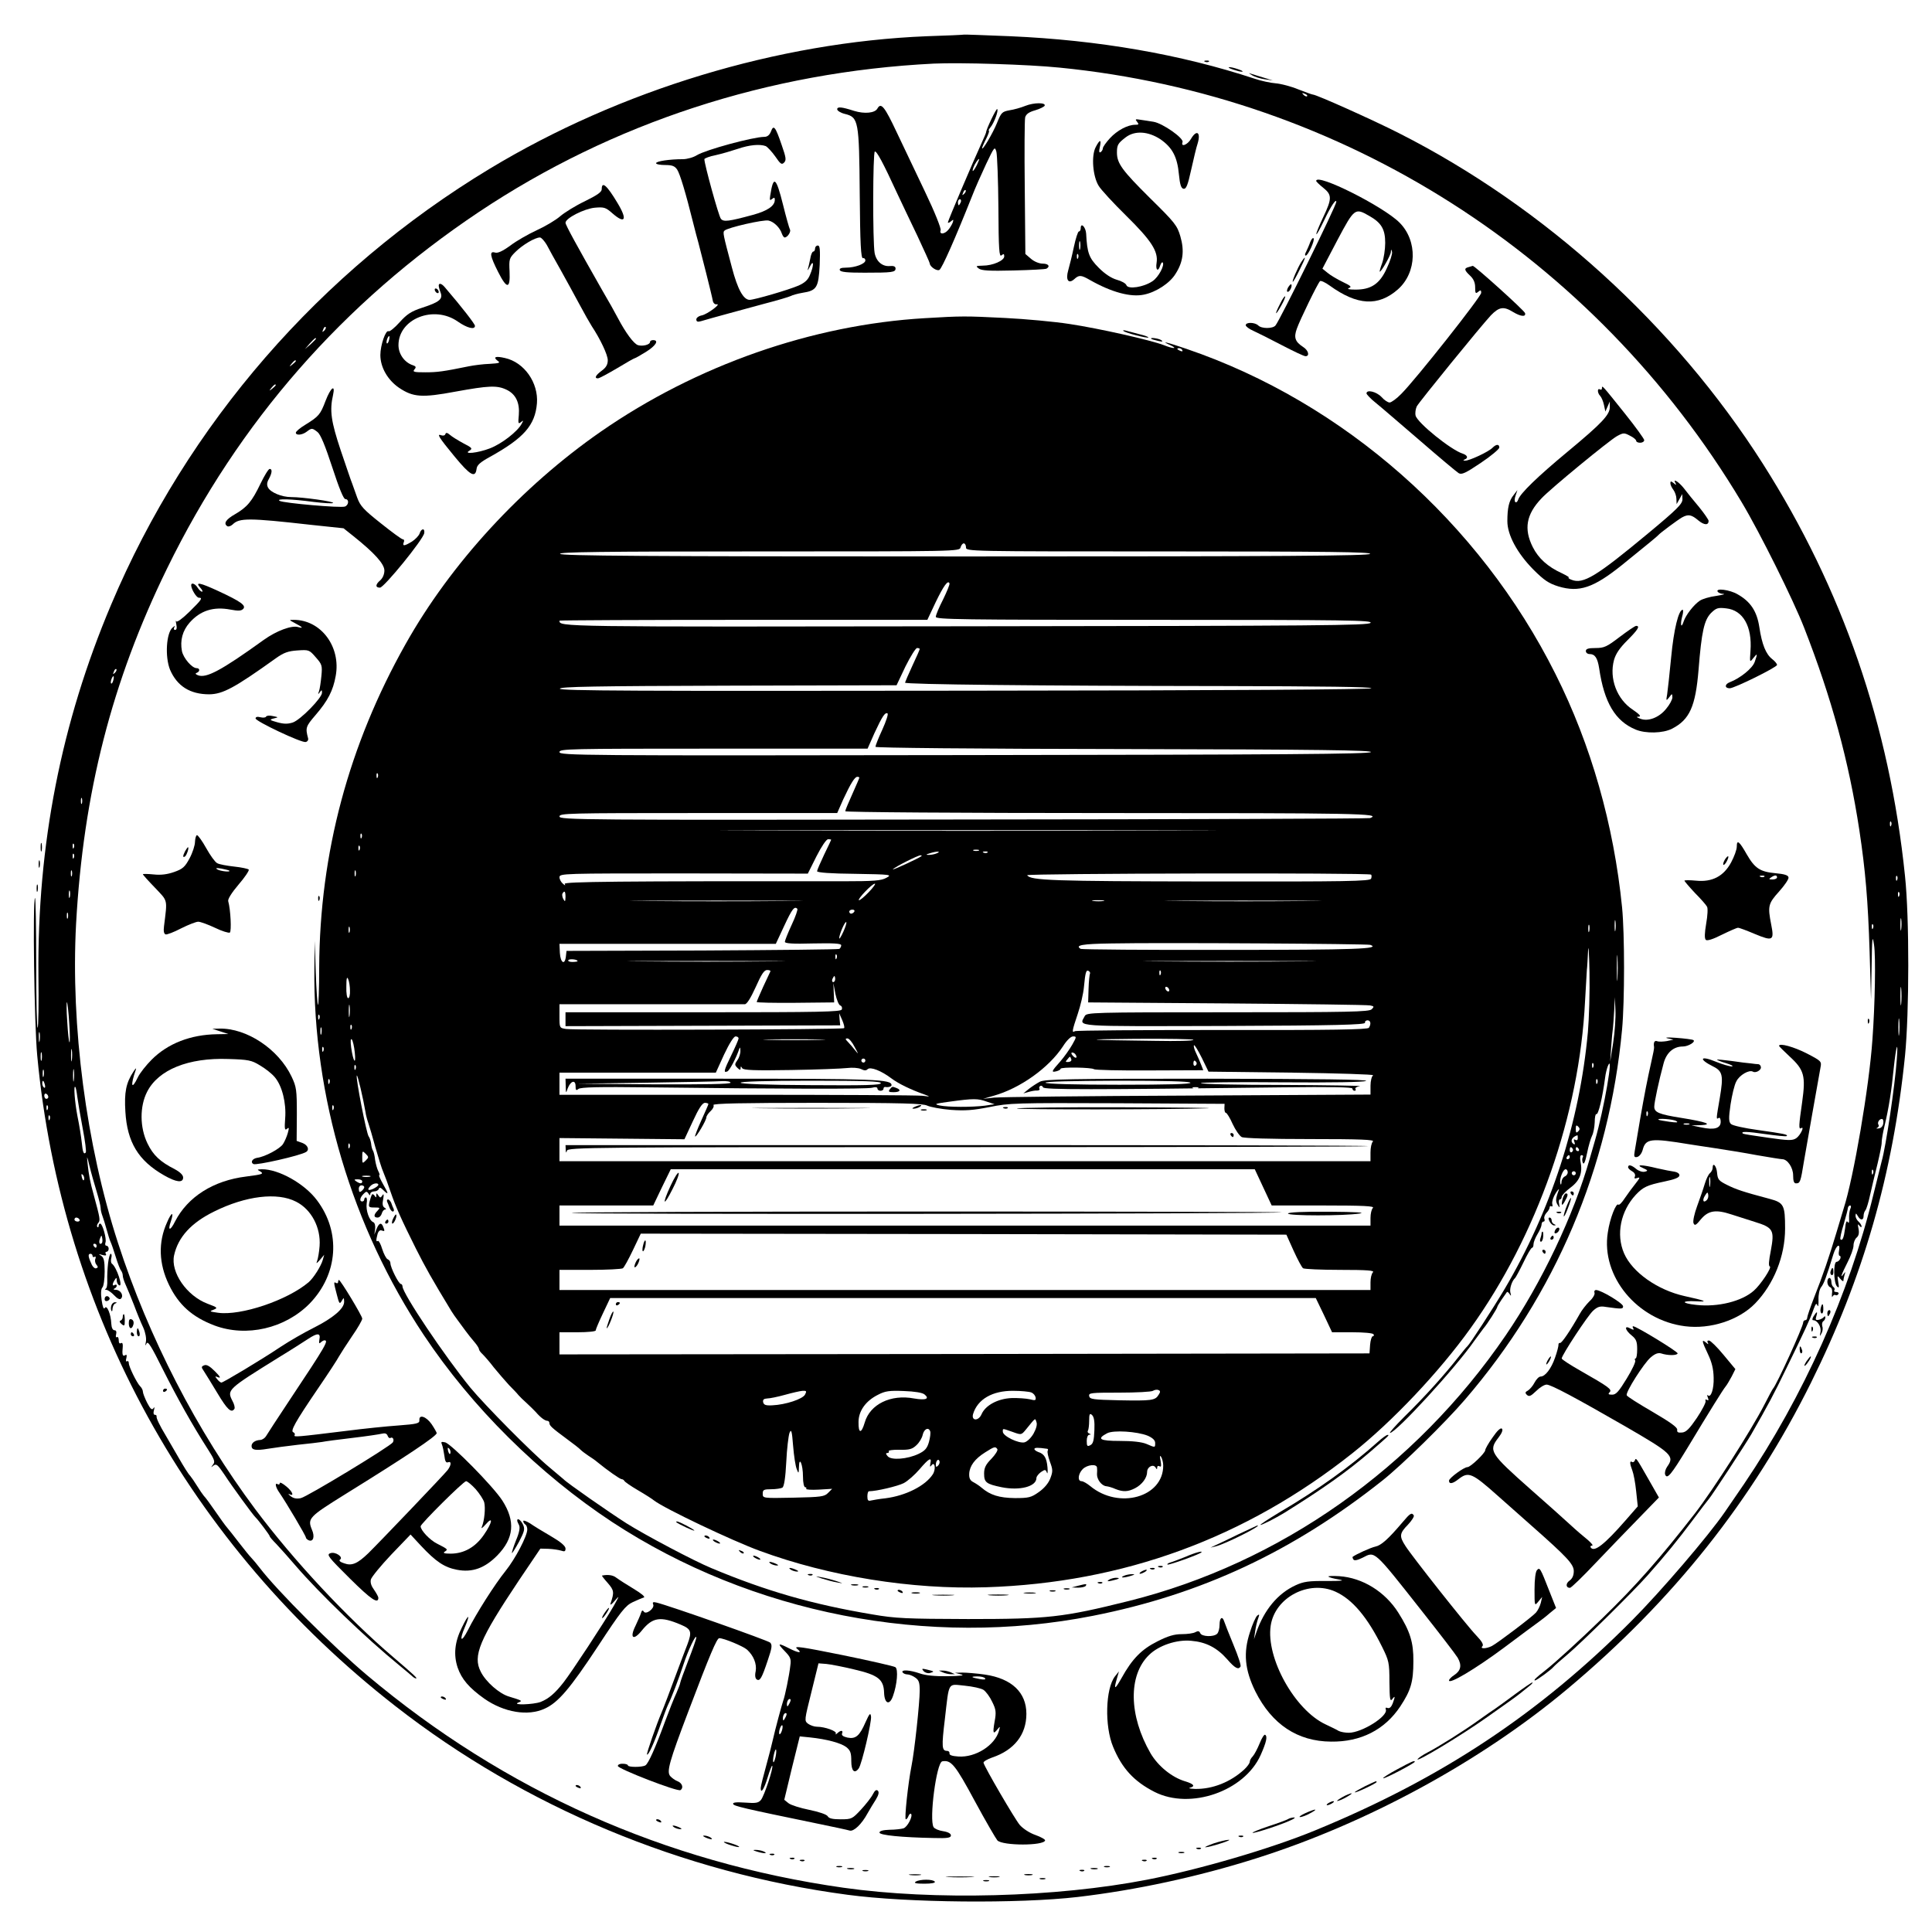 <?xml version="1.0" standalone="no"?>
<!DOCTYPE svg PUBLIC "-//W3C//DTD SVG 20010904//EN"
 "http://www.w3.org/TR/2001/REC-SVG-20010904/DTD/svg10.dtd">
<svg version="1.0" xmlns="http://www.w3.org/2000/svg"
 width="960pt" height="960pt" viewBox="0 0 960 960"
 preserveAspectRatio="xMidYMid meet">
<g transform="translate(0,960) scale(0.1,-0.1)"
fill="#000000" stroke="none">
<path d="M4605 9420 c-740 -30 -1523 -267 -2171 -658 -843 -509 -1503 -1269
-1882 -2167 -248 -587 -367 -1193 -361 -1842 2 -139 0 -256 -4 -260 -4 -3 -7
141 -7 322 0 181 -3 326 -6 323 -12 -13 -4 -626 11 -783 119 -1278 755 -2434
1779 -3232 643 -502 1427 -829 2247 -938 298 -40 850 -45 1144 -11 290 34 596
100 884 191 552 174 1119 482 1551 844 523 438 917 933 1209 1521 259 522 407
1035 467 1625 21 213 22 683 0 891 -77 750 -311 1427 -706 2049 -439 690
-1085 1277 -1810 1644 -128 65 -409 191 -426 191 -4 0 -37 12 -73 26 -36 15
-87 28 -112 30 -26 2 -73 12 -105 23 -367 121 -776 192 -1214 211 -124 5 -227
9 -230 8 -3 -1 -86 -5 -185 -8z m660 -156 c1406 -139 2658 -937 3389 -2159 90
-150 257 -486 311 -625 136 -348 222 -663 274 -1005 30 -199 43 -348 51 -605
l7 -235 3 165 c2 145 4 158 12 105 9 -57 5 -294 -8 -470 -16 -235 -94 -689
-143 -840 -5 -16 -21 -70 -36 -120 -36 -120 -67 -212 -110 -320 -19 -49 -35
-96 -35 -102 0 -7 -4 -13 -10 -13 -5 0 -10 -5 -10 -11 0 -21 -133 -312 -150
-329 -3 -3 -22 -39 -43 -80 -67 -130 -254 -422 -345 -540 -175 -225 -292 -358
-459 -520 -114 -111 -238 -224 -288 -263 -39 -30 -57 -47 -48 -47 9 0 81 53
93 68 3 4 34 32 70 62 67 56 324 310 395 390 89 100 154 180 225 275 41 55 77
102 80 105 12 12 181 270 212 323 85 148 113 201 174 327 91 186 120 249 135
293 11 30 15 34 20 20 3 -10 6 3 5 28 -1 26 5 53 13 63 13 16 25 46 61 164 14
45 36 59 28 17 -3 -14 -1 -25 3 -25 5 0 6 -7 3 -15 -4 -8 -12 -15 -18 -15 -17
0 -15 -105 2 -122 10 -10 11 -6 6 22 -5 33 -5 34 10 16 9 -11 16 -15 16 -9 0
6 3 20 6 30 5 15 4 15 -5 3 -20 -28 -11 -2 19 57 16 31 30 69 30 84 0 15 7 32
15 39 11 9 14 23 10 44 -5 23 -4 27 4 16 6 -8 11 -10 11 -4 0 6 -7 17 -15 24
-8 7 -15 20 -15 29 1 14 2 14 11 -1 13 -23 29 -23 29 0 0 10 4 22 9 28 5 5 16
41 24 79 9 39 25 108 37 155 11 47 21 94 20 105 0 11 6 47 14 80 21 87 35 176
46 289 12 113 23 145 15 41 -9 -128 -54 -432 -75 -505 -5 -19 -23 -93 -41
-165 -120 -495 -348 -1003 -643 -1439 -45 -65 -88 -128 -96 -140 -82 -119
-316 -392 -460 -537 -461 -464 -947 -786 -1575 -1044 -218 -90 -573 -194 -835
-245 -453 -88 -1059 -104 -1509 -40 -887 126 -1683 481 -2366 1055 -169 142
-450 423 -535 535 -14 18 -32 40 -40 48 -8 8 -36 42 -62 76 -26 34 -53 68 -60
76 -8 9 -34 45 -58 80 -25 36 -50 71 -57 77 -6 7 -21 29 -34 50 -13 21 -29 44
-35 51 -7 6 -32 46 -56 88 -24 41 -53 92 -65 112 -29 48 -47 85 -45 94 1 5 -3
8 -9 8 -6 0 -8 9 -4 23 4 15 3 18 -3 9 -7 -10 -15 -3 -31 28 -11 22 -21 47
-21 55 0 7 -6 20 -14 27 -17 18 -56 97 -56 115 0 8 -4 12 -9 9 -5 -4 -7 4 -3
16 3 14 2 19 -6 14 -13 -8 -16 3 -12 43 1 14 -2 21 -9 17 -7 -4 -11 1 -11 14
0 12 -4 19 -9 16 -5 -4 -7 3 -4 14 3 13 0 20 -8 20 -9 0 -15 13 -16 33 -2 47
-22 95 -32 78 -6 -9 -11 5 -16 39 -5 34 -3 56 4 63 6 6 11 41 11 79 0 53 -4
69 -17 78 -15 9 -14 10 6 4 16 -4 21 -3 17 5 -4 6 -2 11 3 11 6 0 11 7 11 15
0 8 -5 15 -11 15 -6 0 -8 7 -5 16 7 17 -15 94 -26 94 -5 0 -8 -5 -8 -12 0 -6
-3 -8 -6 -5 -4 4 -2 13 4 20 11 13 10 21 -23 142 -17 61 -24 97 -30 155 -4 41
-3 39 10 -15 8 -33 24 -89 35 -125 11 -36 20 -73 20 -82 0 -10 4 -27 9 -40 5
-13 14 -43 21 -68 7 -25 15 -52 19 -60 4 -8 16 -42 26 -75 10 -33 22 -64 27
-69 4 -6 8 -16 8 -24 0 -8 6 -28 14 -45 8 -18 27 -63 42 -102 14 -38 35 -89
46 -112 11 -25 16 -54 13 -70 -4 -20 -3 -23 3 -9 7 15 23 -12 82 -130 72 -143
145 -274 224 -397 32 -50 36 -61 24 -75 -11 -15 -11 -15 3 -4 14 10 21 4 54
-45 34 -53 142 -201 155 -213 13 -12 70 -88 70 -93 0 -4 15 -21 33 -39 17 -18
61 -67 96 -108 117 -136 345 -356 515 -495 27 -22 55 -46 62 -52 7 -7 16 -13
21 -13 9 0 -9 17 -112 105 -232 198 -496 481 -686 735 -290 388 -531 855 -683
1325 -158 487 -235 1079 -208 1584 36 652 178 1206 452 1766 356 729 875 1321
1550 1772 664 443 1439 696 2260 737 131 6 469 -4 625 -20z m1230 -142 c-3 -3
-11 0 -18 7 -9 10 -8 11 6 5 10 -3 15 -9 12 -12z m-4884 -1165 c-10 -9 -11 -8
-5 6 3 10 9 15 12 12 3 -3 0 -11 -7 -18z m-41 -40 c0 -2 -12 -14 -27 -28 l-28
-24 24 28 c23 25 31 32 31 24z m-100 -111 c0 -2 -8 -10 -17 -17 -16 -13 -17
-12 -4 4 13 16 21 21 21 13z m-100 -120 c0 -2 -8 -10 -17 -17 -16 -13 -17 -12
-4 4 13 16 21 21 21 13z m-799 -1429 c-10 -9 -11 -8 -5 6 3 10 9 15 12 12 3
-3 0 -11 -7 -18z m-8 -37 c-3 -12 -8 -19 -11 -16 -5 6 5 36 12 36 2 0 2 -9 -1
-20z m-156 -612 c-3 -7 -5 -2 -5 12 0 14 2 19 5 13 2 -7 2 -19 0 -25z m8990
-110 c-3 -8 -6 -5 -6 6 -1 11 2 17 5 13 3 -3 4 -12 1 -19z m-9030 -110 c-3 -8
-6 -5 -6 6 -1 11 2 17 5 13 3 -3 4 -12 1 -19z m0 -50 c-3 -8 -6 -5 -6 6 -1 11
2 17 5 13 3 -3 4 -12 1 -19z m-10 -90 c-3 -7 -5 -2 -5 12 0 14 2 19 5 13 2 -7
2 -19 0 -25z m9070 -20 c-3 -8 -6 -5 -6 6 -1 11 2 17 5 13 3 -3 4 -12 1 -19z
m-9080 -85 c-3 -10 -5 -4 -5 12 0 17 2 24 5 18 2 -7 2 -21 0 -30z m9090 5 c-3
-8 -6 -5 -6 6 -1 11 2 17 5 13 3 -3 4 -12 1 -19z m-9100 -110 c-3 -7 -5 -2 -5
12 0 14 2 19 5 13 2 -7 2 -19 0 -25z m9110 -55 c-2 -16 -4 -5 -4 22 0 28 2 40
4 28 2 -13 2 -35 0 -50z m-140 5 c-3 -8 -6 -5 -6 6 -1 11 2 17 5 13 3 -3 4
-12 1 -19z m140 -375 c-2 -21 -4 -4 -4 37 0 41 2 58 4 38 2 -21 2 -55 0 -75z
m-9103 -98 c4 -54 4 -97 1 -94 -3 3 -8 50 -11 105 -4 54 -4 97 -1 94 2 -3 8
-50 11 -105z m9093 -52 c-2 -21 -4 -6 -4 32 0 39 2 55 4 38 2 -18 2 -50 0 -70z
m-9240 -35 c-2 -13 -4 -5 -4 17 -1 22 1 32 4 23 2 -10 2 -28 0 -40z m160 -95
c-2 -16 -4 -5 -4 22 0 28 2 40 4 28 2 -13 2 -35 0 -50z m-150 0 c-3 -10 -5 -2
-5 17 0 19 2 27 5 18 2 -10 2 -26 0 -35z m160 -100 c-2 -16 -4 -5 -4 22 0 28
2 40 4 28 2 -13 2 -35 0 -50z m-150 20 c-3 -10 -5 -4 -5 12 0 17 2 24 5 18 2
-7 2 -21 0 -30z m6 -43 c3 -11 1 -18 -4 -14 -5 3 -9 12 -9 20 0 20 7 17 13 -6z
m161 -59 c3 -24 15 -95 27 -158 12 -63 19 -117 15 -120 -10 -11 -15 1 -20 52
-3 28 -12 85 -21 128 -14 74 -20 156 -11 146 3 -2 7 -24 10 -48z m-144 -2 c0
-5 -4 -9 -10 -9 -5 0 -10 7 -10 16 0 8 5 12 10 9 6 -3 10 -10 10 -16z m-3 -61
c-3 -8 -6 -5 -6 6 -1 11 2 17 5 13 3 -3 4 -12 1 -19z m10 -50 c-3 -8 -6 -5 -6
6 -1 11 2 17 5 13 3 -3 4 -12 1 -19z m9111 -20 c-2 -14 -11 -24 -23 -25 -11
-2 -14 0 -7 3 6 3 10 10 6 15 -7 11 4 29 17 29 6 0 9 -10 7 -22z m-51 -250
c-3 -8 -6 -5 -6 6 -1 11 2 17 5 13 3 -3 4 -12 1 -19z m-8889 -29 c-3 -8 -7 -3
-11 10 -4 17 -3 21 5 13 5 -5 8 -16 6 -23z m8776 -146 c-4 -10 -7 -31 -6 -48
1 -20 -1 -25 -7 -17 -5 9 -10 -2 -13 -33 -6 -45 -13 -63 -23 -53 -3 2 4 36 16
74 11 38 21 75 21 82 1 6 6 12 11 12 5 0 6 -8 1 -17z m-8799 -53 c3 -5 -1 -10
-9 -10 -9 0 -16 5 -16 10 0 6 4 10 9 10 6 0 13 -4 16 -10z m111 -117 c-11 -11
-17 4 -9 23 7 18 8 18 11 1 2 -10 1 -21 -2 -24z m-26 -13 c0 -5 -2 -10 -4 -10
-3 0 -8 5 -11 10 -3 6 -1 10 4 10 6 0 11 -4 11 -10z m-20 -51 c0 -5 4 -7 10
-4 6 3 7 -1 4 -10 -4 -8 -1 -22 5 -29 9 -11 9 -15 -1 -18 -7 -3 -19 8 -25 25
-16 35 -16 47 -3 47 6 0 10 -5 10 -11z"/>
<path d="M5095 9074 c-22 -9 -58 -19 -79 -22 -37 -7 -41 -11 -62 -63 -21 -52
-74 -141 -74 -125 0 4 9 25 20 46 11 22 17 40 14 40 -4 0 0 8 8 18 17 20 41
83 33 90 -4 5 -55 -101 -55 -115 0 -3 -11 -29 -24 -57 -36 -78 -166 -383 -166
-391 0 -4 7 -2 15 5 13 11 14 10 9 -6 -4 -10 -14 -27 -22 -36 -19 -23 -46 -24
-38 -2 3 9 -29 90 -78 192 -46 97 -109 229 -139 292 -61 130 -79 153 -97 121
-12 -23 -64 -28 -116 -12 -62 20 -84 22 -84 8 0 -7 17 -18 38 -23 68 -17 71
-32 74 -399 2 -249 6 -319 16 -318 6 2 12 -3 12 -11 0 -17 -51 -36 -97 -36
-23 0 -33 -4 -30 -12 3 -10 37 -13 123 -13 138 0 154 2 154 21 0 10 -10 14
-29 12 -37 -3 -67 23 -75 65 -10 56 -9 501 1 504 9 3 39 -51 113 -212 21 -44
65 -138 99 -208 33 -71 61 -132 61 -136 0 -16 36 -40 48 -32 13 8 78 155 162
366 15 39 47 111 70 160 41 86 43 89 51 61 4 -16 9 -141 10 -278 1 -208 4
-246 15 -237 11 9 14 8 14 -5 0 -21 -57 -46 -107 -46 -34 -1 -36 -2 -20 -14
14 -11 53 -13 173 -10 85 2 159 6 164 9 20 12 9 25 -19 25 -17 0 -42 10 -58
24 l-28 24 -3 328 c-2 180 -1 338 2 351 5 16 18 26 50 35 24 7 45 18 47 23 6
16 -53 16 -96 -1z m-241 -294 c-17 -33 -27 -40 -17 -12 6 17 23 42 28 42 2 0
-3 -13 -11 -30z m-63 -143 c-10 -9 -11 -8 -5 6 3 10 9 15 12 12 3 -3 0 -11 -7
-18z m-17 -42 c-4 -8 -8 -15 -10 -15 -2 0 -4 7 -4 15 0 8 4 15 10 15 5 0 7 -7
4 -15z"/>
<path d="M5650 8995 c10 -13 9 -15 -9 -15 -38 0 -90 -28 -126 -67 -19 -21 -35
-43 -35 -50 0 -6 -5 -15 -11 -19 -8 -4 -9 3 -4 25 9 40 0 40 -21 -1 -22 -43
-14 -144 15 -191 11 -19 73 -86 136 -148 126 -124 161 -178 152 -235 -6 -37 8
-47 18 -13 4 11 9 18 12 15 12 -12 -20 -73 -50 -93 -44 -30 -122 -42 -130 -20
-3 9 -25 21 -48 27 -27 8 -58 28 -89 59 -49 49 -58 74 -63 170 -2 33 -27 58
-27 27 0 -9 -4 -16 -9 -16 -5 0 -16 -35 -25 -77 -9 -43 -22 -95 -28 -116 -14
-48 1 -70 30 -44 24 22 34 21 79 -5 106 -60 201 -86 267 -72 60 12 129 57 157
103 38 59 45 115 24 187 -16 54 -27 68 -150 189 -139 138 -165 173 -165 227 0
38 5 46 44 76 45 34 111 30 172 -10 59 -41 84 -87 92 -175 5 -51 11 -69 23
-71 13 -2 21 17 38 95 12 54 26 113 32 130 17 56 -5 71 -33 23 -17 -30 -52
-43 -42 -16 7 19 -99 94 -145 101 -20 3 -49 8 -65 10 -24 4 -27 3 -16 -10z
m-283 -632 c-3 -10 -5 -2 -5 17 0 19 2 27 5 18 2 -10 2 -26 0 -35z m-10 -45
c-3 -8 -6 -5 -6 6 -1 11 2 17 5 13 3 -3 4 -12 1 -19z"/>
<path d="M3831 8947 c-7 -18 -18 -27 -33 -27 -59 -1 -290 -64 -335 -91 -17
-11 -49 -20 -70 -20 -66 0 -133 -10 -133 -20 0 -5 20 -9 45 -9 35 0 48 -5 60
-23 14 -22 42 -114 80 -267 9 -36 20 -78 25 -95 11 -41 68 -265 72 -290 2 -11
11 -19 19 -17 26 4 -46 -49 -73 -55 -16 -3 -28 -12 -28 -20 0 -11 6 -14 23 -9
46 14 206 57 316 87 63 16 122 34 130 38 9 5 35 12 58 16 72 11 80 26 86 138
3 77 1 97 -9 97 -8 0 -14 -7 -14 -15 0 -8 -4 -15 -9 -15 -5 0 -12 -16 -15 -36
-4 -19 -9 -43 -12 -52 -2 -9 2 -3 10 13 20 40 21 6 1 -40 -10 -26 -26 -40 -57
-54 -51 -22 -220 -71 -243 -71 -31 0 -60 53 -88 160 -45 169 -46 175 -37 184
15 15 194 56 219 50 27 -6 57 -36 66 -65 4 -11 10 -19 14 -19 14 0 33 29 26
40 -3 5 -19 61 -34 122 -35 140 -48 149 -64 45 -3 -22 -2 -25 9 -16 11 9 14 8
14 -4 0 -30 -36 -55 -110 -75 -118 -32 -145 -36 -158 -19 -11 13 -82 271 -82
296 0 4 25 14 56 20 32 7 82 22 112 32 56 19 107 24 137 13 8 -4 30 -27 47
-51 26 -38 32 -43 44 -31 12 12 10 25 -12 88 -31 91 -40 102 -53 67z"/>
<path d="M6540 8701 c0 -3 16 -19 35 -34 44 -35 44 -54 0 -146 -19 -40 -35
-78 -34 -84 0 -7 18 25 39 69 32 68 60 110 60 91 0 -19 -280 -588 -302 -614
-13 -17 -70 -17 -86 0 -17 16 -62 17 -62 1 0 -6 17 -19 38 -28 20 -9 84 -41
141 -71 58 -30 110 -55 118 -55 22 0 15 29 -12 46 -40 26 -47 47 -31 91 15 43
103 224 115 236 4 4 26 -6 48 -22 137 -99 241 -105 339 -19 95 84 99 241 8
332 -81 81 -414 248 -414 207z m264 -174 c60 -34 79 -66 79 -134 0 -32 -7 -77
-15 -100 -9 -24 -14 -43 -12 -43 8 0 54 81 55 97 1 16 2 16 6 1 2 -9 -9 -45
-26 -81 -35 -78 -79 -107 -158 -106 -31 0 -41 3 -30 8 15 5 9 11 -31 30 -27
13 -61 33 -75 45 l-26 21 75 143 c84 158 87 160 158 119z"/>
<path d="M2990 8660 c0 -14 -21 -29 -84 -60 -46 -22 -101 -56 -123 -75 -22
-19 -74 -50 -116 -69 -41 -19 -101 -53 -131 -76 -40 -29 -63 -39 -76 -35 -29
9 -26 -15 15 -96 44 -87 61 -86 57 2 -3 61 -2 66 29 97 34 34 97 72 122 72 7
0 22 -17 34 -37 11 -21 41 -76 68 -123 26 -47 68 -123 93 -170 25 -47 53 -96
62 -110 43 -65 80 -143 80 -170 0 -21 -8 -36 -30 -52 -31 -23 -38 -38 -19 -38
7 0 49 23 95 50 46 28 85 50 88 50 3 0 27 14 55 31 50 31 67 59 36 59 -8 0
-15 -4 -15 -9 0 -14 -37 -23 -60 -16 -21 7 -61 61 -100 135 -13 25 -47 86 -76
135 -128 225 -184 327 -184 338 0 23 93 70 146 75 46 4 54 1 86 -27 65 -57 77
-33 26 51 -52 87 -78 110 -78 68z"/>
<path d="M6510 8396 c-5 -15 -15 -36 -20 -47 -6 -10 -7 -19 -2 -19 12 0 47 78
39 86 -4 4 -11 -5 -17 -20z"/>
<path d="M6466 8298 c-18 -28 -48 -98 -42 -98 3 0 18 27 34 60 31 62 34 77 8
38z"/>
<path d="M7298 8273 c-24 -6 -23 -15 7 -43 17 -16 25 -34 25 -58 0 -29 2 -33
15 -22 12 10 15 9 15 -5 0 -19 -325 -430 -397 -502 -23 -24 -50 -43 -58 -43
-9 0 -27 12 -41 28 -25 26 -74 38 -74 17 1 -5 20 -26 44 -45 24 -19 122 -104
220 -188 97 -84 184 -157 194 -163 15 -9 34 0 110 51 51 34 92 69 92 76 0 18
-15 18 -34 -1 -19 -20 -116 -65 -136 -64 -10 0 -11 2 -2 6 19 7 14 21 -10 29
-58 18 -225 153 -234 189 -3 13 0 33 6 46 15 26 317 397 368 452 41 42 63 46
110 17 38 -23 65 -26 60 -6 -3 13 -253 238 -260 235 -2 -1 -11 -3 -20 -6z"/>
<path d="M2180 8181 c0 -5 4 -21 9 -34 13 -33 -5 -48 -91 -76 -55 -18 -76 -32
-112 -72 -25 -28 -50 -48 -55 -45 -14 9 -41 -69 -41 -118 0 -61 36 -124 93
-163 70 -47 114 -50 280 -19 165 30 206 32 253 10 47 -22 67 -65 62 -126 -4
-42 -3 -46 10 -36 13 11 14 10 4 -8 -21 -39 -100 -100 -158 -122 -59 -23 -136
-31 -101 -11 16 10 13 14 -30 36 -26 14 -57 33 -67 42 -13 11 -20 13 -23 4 -2
-7 -11 -9 -20 -6 -25 10 -13 -10 67 -107 76 -92 102 -107 108 -60 2 19 18 33
65 59 170 94 226 158 235 267 8 102 -63 204 -159 225 -47 11 -61 5 -36 -14 15
-10 8 -12 -40 -15 -32 -1 -78 -7 -103 -12 -127 -26 -157 -30 -217 -30 -55 0
-64 2 -54 14 10 11 8 16 -7 21 -41 13 -72 55 -72 100 0 131 176 201 295 117
46 -32 85 -42 85 -21 0 9 -65 93 -150 192 -16 19 -30 22 -30 8z m-247 -271
c-3 -12 -8 -19 -11 -16 -5 6 5 36 12 36 2 0 2 -9 -1 -20z"/>
<path d="M6400 8171 c-6 -12 -7 -21 -1 -21 10 0 24 30 17 37 -2 3 -9 -5 -16
-16z"/>
<path d="M2160 8161 c0 -5 5 -13 10 -16 6 -3 10 -2 10 4 0 5 -4 13 -10 16 -5
3 -10 2 -10 -4z"/>
<path d="M6361 8091 c-29 -56 -26 -65 4 -12 14 24 23 46 21 48 -3 3 -14 -13
-25 -36z"/>
<path d="M4595 8019 c-560 -33 -1134 -234 -1610 -564 -393 -273 -745 -655
-970 -1056 -282 -501 -426 -1037 -429 -1606 0 -105 -3 -189 -6 -186 -3 2 -8
75 -11 161 l-5 157 -2 -135 c-7 -637 187 -1288 544 -1824 239 -359 572 -689
936 -929 694 -455 1571 -627 2388 -466 538 106 994 319 1440 673 97 77 311
287 409 401 450 523 717 1152 781 1840 13 141 13 473 0 606 -41 410 -154 808
-331 1160 -377 754 -1052 1349 -1832 1615 -102 35 -134 42 -82 19 40 -19 15
-19 -32 0 -65 25 -322 83 -468 105 -77 12 -221 25 -320 30 -200 10 -215 10
-400 -1z m1280 -159 c3 -6 -1 -7 -9 -4 -18 7 -21 14 -7 14 6 0 13 -4 16 -10z
m-1075 -980 c0 -20 7 -20 1006 -20 800 0 1005 -3 1002 -12 -4 -10 -415 -13
-2013 -13 -1598 0 -2009 3 -2012 13 -4 9 199 12 990 12 986 0 995 0 1000 20 3
11 10 20 16 20 6 0 11 -9 11 -20z m-114 -259 c-20 -39 -36 -77 -36 -86 0 -13
119 -15 1086 -15 963 0 1085 -2 1074 -15 -11 -13 -252 -15 -2016 -17 -2029 -3
-2014 -3 -2014 28 0 2 411 4 914 4 l914 0 41 87 c40 83 62 113 69 94 2 -5 -13
-41 -32 -80z m-116 -246 c0 -3 -16 -40 -36 -82 -20 -43 -36 -81 -37 -85 -3 -9
660 -16 1577 -17 494 -1 747 -4 740 -11 -6 -6 -714 -11 -2022 -12 -1625 -2
-2012 -1 -2010 10 2 10 172 13 838 15 l835 2 44 93 c25 50 51 92 58 92 7 0 13
-2 13 -5z m-186 -401 c-19 -41 -34 -79 -34 -85 0 -5 472 -10 1235 -11 978 -2
1233 -6 1227 -15 -6 -10 -434 -13 -2020 -15 -1911 -3 -2012 -2 -2012 15 0 16
43 17 765 17 l766 0 34 77 c39 84 53 105 65 98 5 -3 -7 -39 -26 -81z m-2507
-236 c-3 -8 -6 -5 -6 6 -1 11 2 17 5 13 3 -3 4 -12 1 -19z m2393 -2 c0 -3 -16
-39 -35 -82 -19 -42 -35 -80 -35 -85 0 -5 568 -9 1310 -9 1235 0 1359 -2 1298
-25 -7 -3 -916 -6 -2021 -7 -1906 -3 -2007 -2 -2007 15 0 16 40 17 690 17
l690 0 30 68 c37 79 57 112 70 112 6 0 10 -2 10 -4z m1538 -263 c-549 -2
-1447 -2 -1995 0 -549 1 -100 2 997 2 1097 0 1546 -1 998 -2z m-4011 -35 c-3
-8 -6 -5 -6 6 -1 11 2 17 5 13 3 -3 4 -12 1 -19z m2333 -11 c0 -1 -16 -35 -35
-74 -19 -40 -35 -77 -35 -82 0 -7 70 -12 188 -13 181 -3 186 -4 156 -20 -25
-14 -61 -17 -215 -17 -1118 1 -1390 -2 -1383 -13 5 -9 2 -9 -9 1 -9 7 -17 22
-17 32 0 19 18 19 617 19 l617 -1 43 86 c25 49 49 85 58 85 8 0 15 -1 15 -3z
m-2343 -49 c-3 -8 -6 -5 -6 6 -1 11 2 17 5 13 3 -3 4 -12 1 -19z m3076 -5 c-7
-2 -19 -2 -25 0 -7 3 -2 5 12 5 14 0 19 -2 13 -5z m-208 -13 c-11 -5 -29 -8
-40 -8 -16 0 -15 2 5 8 34 11 60 11 35 0z m252 4 c-3 -3 -12 -4 -19 -1 -8 3
-5 6 6 6 11 1 17 -2 13 -5z m-328 -18 c-12 -10 -152 -75 -142 -65 13 13 124
69 137 69 5 0 7 -2 5 -4z m-2812 -98 c-3 -7 -5 -2 -5 12 0 14 2 19 5 13 2 -7
2 -19 0 -25z m5046 6 c3 -3 3 -12 0 -20 -5 -13 -119 -15 -812 -14 -773 1 -881
5 -897 31 -5 9 1699 13 1709 3z m-2496 -87 c-23 -24 -45 -42 -49 -40 -9 4 65
82 79 82 6 1 -7 -18 -30 -42z m-1507 -24 c-1 -24 -2 -26 -11 -10 -5 9 -7 22
-4 27 10 17 15 11 15 -17z m1097 -20 c-191 -2 -503 -2 -695 0 -191 1 -34 2
348 2 382 0 539 -1 347 -2z m1576 0 c-13 -2 -35 -2 -50 0 -16 2 -5 4 22 4 28
0 40 -2 28 -4z m1010 0 c-171 -2 -455 -2 -630 0 -175 1 -34 2 312 2 347 0 490
-1 318 -2z m-2531 -39 c3 -3 -9 -39 -28 -79 -19 -41 -34 -79 -34 -85 0 -8 40
-11 140 -8 103 2 140 0 140 -9 0 -6 -4 -14 -9 -18 -6 -3 -313 -6 -683 -8
l-673 -2 -3 -27 c-5 -46 -27 -33 -30 17 l-2 45 538 0 537 0 42 90 c39 84 51
99 65 84z m283 -14 c-3 -5 -10 -10 -16 -10 -5 0 -9 5 -9 10 0 6 7 10 16 10 8
0 12 -4 9 -10z m3782 -92 c-2 -13 -4 -3 -4 22 0 25 2 35 4 23 2 -13 2 -33 0
-45z m-3837 -9 c-11 -24 -20 -38 -20 -31 0 19 29 86 35 80 3 -3 -4 -25 -15
-49z m3707 4 c-3 -10 -5 -4 -5 12 0 17 2 24 5 18 2 -7 2 -21 0 -30z m-6160 -5
c-3 -7 -5 -2 -5 12 0 14 2 19 5 13 2 -7 2 -19 0 -25z m6153 -498 c-41 -447
-183 -884 -413 -1274 -57 -96 -174 -276 -186 -286 -4 -3 -22 -25 -40 -48 -72
-92 -169 -200 -275 -304 -43 -43 -74 -78 -69 -78 29 0 326 323 420 459 18 25
39 53 45 61 17 19 68 99 68 106 0 3 10 19 22 37 13 18 24 34 26 37 2 2 8 -2
13 -10 8 -12 9 -10 4 7 -5 20 8 59 24 73 3 3 22 38 41 77 19 40 38 73 43 73 4
0 7 8 7 18 0 9 9 32 20 50 11 18 20 39 20 47 0 8 4 15 10 15 5 0 7 6 4 14 -3
7 2 20 10 29 9 9 16 21 16 27 0 6 4 9 9 6 5 -4 7 2 4 12 -2 11 5 34 17 53 12
19 19 25 15 14 -16 -43 -16 -54 -5 -72 10 -16 11 -16 7 5 -3 12 -1 22 4 22 5
0 9 6 9 13 0 7 20 28 44 46 47 35 61 74 49 132 -3 19 -1 29 6 29 7 0 9 -5 6
-10 -4 -6 -4 -19 0 -28 5 -11 12 4 21 48 7 36 19 75 25 87 6 11 12 41 13 66 0
25 4 43 8 41 10 -6 31 84 44 183 2 17 8 42 13 55 32 78 -19 -214 -63 -367 -8
-27 -20 -68 -26 -90 -80 -283 -239 -618 -418 -880 -450 -659 -1121 -1132
-1872 -1320 -329 -82 -402 -90 -800 -90 -308 1 -359 3 -475 23 -298 50 -528
116 -800 230 -87 36 -327 163 -421 222 -85 54 -299 203 -314 220 -3 3 -34 29
-70 59 -87 72 -321 309 -393 396 -128 157 -337 468 -337 503 0 6 -4 12 -8 12
-11 0 -52 82 -52 103 0 8 -6 17 -14 20 -7 3 -19 26 -27 51 -7 24 -17 42 -21
40 -10 -6 -10 3 -2 34 4 14 12 21 20 18 16 -6 17 -4 8 18 -9 24 -21 19 -33
-11 l-11 -28 4 28 c2 17 -2 31 -9 34 -20 7 -38 59 -33 93 3 16 1 30 -4 30 -4
0 -8 -4 -8 -10 0 -5 -4 -10 -10 -10 -15 0 -12 19 6 37 13 14 17 14 25 2 6 -10
9 -10 9 -1 0 6 9 12 19 12 11 0 21 6 23 12 3 9 9 8 22 -5 28 -28 28 -20 0 28
-14 25 -23 45 -20 45 4 0 2 9 -4 20 -6 11 -13 37 -16 56 -2 20 -7 41 -11 47
-4 6 -8 22 -9 35 -2 13 -7 29 -12 35 -11 13 -66 296 -59 303 4 4 31 -111 43
-181 2 -16 9 -41 14 -55 5 -14 21 -68 35 -120 15 -52 32 -108 40 -125 7 -16
23 -59 35 -95 27 -79 55 -141 127 -285 47 -93 77 -147 176 -310 7 -11 21 -32
32 -46 11 -15 29 -39 39 -53 11 -15 30 -39 43 -54 13 -15 23 -31 23 -36 0 -5
8 -16 18 -25 9 -9 35 -38 56 -66 22 -27 56 -66 75 -87 20 -20 41 -42 47 -50 6
-7 24 -25 40 -39 16 -15 37 -35 46 -45 24 -28 46 -44 58 -44 5 0 10 -5 10 -11
0 -13 12 -24 85 -78 33 -24 65 -49 70 -55 6 -6 23 -19 38 -29 16 -10 36 -24
45 -32 50 -41 113 -85 121 -85 5 0 11 -4 13 -8 2 -5 32 -26 68 -47 36 -21 72
-44 80 -51 52 -40 386 -199 525 -250 345 -127 755 -193 1125 -181 682 22 1288
244 1820 666 198 157 430 402 587 621 331 461 541 1060 569 1625 4 72 8 141 9
155 2 14 4 57 6 95 2 39 5 -9 7 -105 2 -96 -2 -231 -8 -300z m-1081 435 c54
-20 -67 -25 -717 -25 -392 -1 -717 2 -722 5 -30 18 6 25 153 27 252 5 1270 -2
1286 -7z m1228 -167 c-2 -29 -3 -6 -3 52 0 58 1 81 3 53 2 -29 2 -77 0 -105z
m-3880 100 c-3 -8 -6 -5 -6 6 -1 11 2 17 5 13 3 -3 4 -12 1 -19z m-1287 -14
c0 -2 -12 -4 -26 -4 -14 0 -23 4 -20 9 6 8 46 4 46 -5z m957 -1 c-174 -2 -460
-2 -635 0 -174 1 -31 2 318 2 349 0 492 -1 317 -2z m2630 0 c-191 -2 -503 -2
-695 0 -191 1 -34 2 348 2 382 0 539 -1 347 -2z m-2629 -50 c-2 -5 -18 -39
-36 -77 -17 -38 -32 -72 -32 -75 0 -3 87 -5 192 -4 l193 2 -2 48 -2 48 10 -53
c6 -29 17 -56 24 -58 8 -3 11 -12 8 -20 -4 -12 -108 -14 -689 -14 l-684 0 0
-35 0 -34 683 2 682 2 -3 30 -2 30 15 -34 c8 -19 13 -37 9 -40 -7 -7 -1337
-11 -1381 -4 -33 5 -33 5 -33 64 l0 59 453 0 c248 0 459 0 468 0 10 0 29 30
54 85 29 65 42 85 57 85 11 0 18 -3 16 -7z m1588 -11 c-2 -4 -6 -38 -7 -76
l-2 -67 689 -5 c379 -3 699 -7 712 -10 20 -4 21 -6 8 -19 -13 -13 -112 -15
-715 -15 -682 0 -701 -1 -711 -19 -28 -54 -70 -51 693 -49 555 2 701 6 700 16
-2 6 4 12 12 12 16 0 19 -18 7 -37 -6 -9 -183 -12 -728 -11 -397 0 -726 -2
-733 -6 -16 -10 -14 2 14 85 14 41 28 101 31 134 7 74 11 88 24 80 6 -4 8 -10
6 -13z m351 -4 c-3 -8 -6 -5 -6 6 -1 11 2 17 5 13 3 -3 4 -12 1 -19z m-4028
-80 c1 -21 -3 -38 -9 -38 -6 0 -10 25 -9 58 0 41 3 51 9 37 5 -11 9 -37 9 -57z
m2411 57 c0 -8 -4 -15 -10 -15 -5 0 -7 7 -4 15 4 8 8 15 10 15 2 0 4 -7 4 -15z
m1660 -56 c0 -6 -4 -7 -10 -4 -5 3 -10 11 -10 16 0 6 5 7 10 4 6 -3 10 -11 10
-16z m2206 -259 l-15 -95 5 75 c3 41 7 84 9 95 1 11 4 49 6 85 l3 65 3 -65 c2
-36 -3 -108 -11 -160z m-6279 133 c-2 -16 -4 -5 -4 22 0 28 2 40 4 28 2 -13 2
-35 0 -50z m-150 -15 c-3 -8 -6 -5 -6 6 -1 11 2 17 5 13 3 -3 4 -12 1 -19z
m160 -50 c-3 -8 -6 -5 -6 6 -1 11 2 17 5 13 3 -3 4 -12 1 -19z m-150 -25 c-3
-10 -5 -4 -5 12 0 17 2 24 5 18 2 -7 2 -21 0 -30z m2073 -23 c0 -5 -16 -42
-35 -81 -39 -80 -41 -91 -21 -83 11 4 45 68 60 114 2 8 5 4 5 -10 1 -14 -6
-36 -15 -48 -14 -20 -14 -24 0 -38 12 -12 16 -12 16 -2 0 10 2 11 8 0 7 -10
59 -12 243 -9 129 2 254 7 279 10 25 3 55 1 68 -5 16 -8 25 -9 33 -1 14 14 69
-8 119 -46 33 -25 96 -56 165 -80 29 -11 28 -11 -10 -6 -22 3 -437 5 -922 5
l-883 0 0 55 0 55 388 0 389 0 41 90 c26 55 48 90 57 90 8 0 15 -4 15 -10z
m1658 -31 c-13 -23 -40 -61 -60 -84 -44 -49 -46 -55 -18 -48 11 3 20 8 20 12
0 10 157 7 166 -2 5 -4 128 -7 275 -6 l268 1 -10 26 c-6 15 -17 42 -26 60 -9
18 -13 35 -10 38 3 3 20 -25 39 -63 l33 -68 415 -5 c228 -3 409 -9 403 -13 -7
-5 -13 -28 -13 -52 l0 -44 -907 -5 c-500 -2 -933 -7 -963 -10 l-55 -6 52 15
c132 37 275 139 345 246 19 30 39 49 50 49 18 0 18 -2 -4 -41z m-3565 -39 c7
-67 -8 -46 -18 25 -4 32 -3 46 3 40 5 -5 12 -35 15 -65z m2310 63 c-67 -2
-179 -2 -250 0 -70 1 -15 3 122 3 138 0 195 -2 128 -3z m174 -36 c20 -36 20
-38 3 -17 -11 14 -27 33 -37 43 -13 13 -14 17 -2 17 8 0 24 -19 36 -43z m1683
36 c0 -5 -84 -7 -187 -5 -355 4 -388 8 -100 10 158 1 287 -1 287 -5z m-4323
-55 c-3 -8 -6 -5 -6 6 -1 11 2 17 5 13 3 -3 4 -12 1 -19z m3738 -19 c11 -17
-1 -21 -15 -4 -8 9 -8 15 -2 15 6 0 14 -5 17 -11z m-22 -22 c3 -7 -3 -13 -14
-14 -15 -1 -16 1 -6 12 15 18 14 18 20 2z m-1023 -7 c0 -5 -4 -10 -10 -10 -5
0 -10 5 -10 10 0 6 5 10 10 10 6 0 10 -4 10 -10z m1645 -9 c3 -5 1 -12 -5 -16
-5 -3 -10 1 -10 9 0 18 6 21 15 7z m1972 -23 c-3 -8 -6 -5 -6 6 -1 11 2 17 5
13 3 -3 4 -12 1 -19z m-6150 -10 c-3 -8 -6 -5 -6 6 -1 11 2 17 5 13 3 -3 4
-12 1 -19z m-130 -70 c-3 -8 -6 -5 -6 6 -1 11 2 17 5 13 3 -3 4 -12 1 -19z
m6300 0 c-3 -8 -6 -5 -6 6 -1 11 2 17 5 13 3 -3 4 -12 1 -19z m-3034 -92 l39
-13 -48 -7 c-63 -8 -183 -8 -225 1 -30 7 -23 9 51 19 117 16 139 16 183 0z
m-1383 -12 c0 -3 -16 -39 -35 -81 -19 -42 -33 -78 -31 -80 5 -6 56 80 56 95 0
6 9 20 21 31 12 11 18 24 14 30 -4 8 145 11 515 11 424 0 526 -3 548 -14 15
-7 68 -17 117 -21 72 -5 110 -2 192 14 97 20 128 21 635 19 l533 -3 -1 -22 c0
-13 3 -23 8 -23 4 0 20 -25 33 -55 14 -30 34 -59 45 -65 11 -6 140 -10 341
-10 251 0 320 -3 311 -12 -7 -7 -12 -31 -12 -55 l0 -43 -2015 0 -2015 0 0 58
0 57 311 -3 310 -3 42 90 c29 63 47 91 60 91 9 0 17 -3 17 -6z m-1863 -26 c-3
-8 -6 -5 -6 6 -1 11 2 17 5 13 3 -3 4 -12 1 -19z m6185 -110 c-9 -9 -12 -7
-12 12 0 19 3 21 12 12 9 -9 9 -15 0 -24z m-2 -34 c0 -9 -5 -12 -12 -8 -8 5
-9 2 -5 -10 4 -10 3 -15 -3 -11 -20 12 -11 35 18 44 1 1 2 -6 2 -15z m-6103
-46 c-3 -8 -6 -5 -6 6 -1 11 2 17 5 13 3 -3 4 -12 1 -19z m6078 -7 c3 -5 1
-12 -5 -16 -5 -3 -10 1 -10 9 0 18 6 21 15 7z m30 -1 c3 -5 1 -10 -4 -10 -6 0
-11 5 -11 10 0 6 2 10 4 10 3 0 8 -4 11 -10z m-6028 -57 c-16 -16 -17 -15 -17
17 0 32 1 33 17 17 16 -16 16 -18 0 -34z m5983 17 c0 -5 -5 -10 -11 -10 -5 0
-7 5 -4 10 3 6 8 10 11 10 2 0 4 -4 4 -10z m-1523 -150 l42 -90 257 0 c201 0
255 -3 246 -12 -7 -7 -12 -29 -12 -50 l0 -38 -2015 0 -2015 0 0 50 0 50 233 0
233 0 43 90 44 90 1451 0 1451 0 42 -90z m1513 75 c0 -9 -7 -18 -15 -21 -8 -4
-16 -16 -16 -28 -1 -14 -3 -16 -6 -5 -5 20 13 69 27 69 5 0 10 -7 10 -15z m40
-5 c0 -5 -4 -10 -10 -10 -5 0 -10 5 -10 10 0 6 5 10 10 10 6 0 10 -4 10 -10z
m-5992 -17 c-10 -2 -26 -2 -35 0 -10 3 -2 5 17 5 19 0 27 -2 18 -5z m-38 -23
c0 -13 -11 -13 -30 0 -12 8 -11 10 8 10 12 0 22 -4 22 -10z m80 -17 c0 -5 -11
-13 -25 -20 -27 -12 -33 -5 -13 15 13 13 38 16 38 5z m-70 -12 c0 -5 -6 -13
-13 -19 -10 -8 -13 -6 -14 9 -1 10 5 19 13 19 8 0 14 -4 14 -9z m4618 -316
c20 -44 41 -83 47 -87 5 -4 89 -8 185 -8 135 0 171 -3 162 -12 -7 -7 -12 -29
-12 -50 l0 -38 -2015 0 -2015 0 0 50 0 50 153 0 c83 0 157 4 162 8 6 4 28 44
50 90 l39 82 1604 -2 1604 -3 36 -80z m151 -320 l40 -85 100 0 c56 0 103 -4
106 -10 3 -5 2 -10 -4 -10 -5 0 -11 -19 -13 -42 l-3 -43 -2012 -3 -2013 -2 0
55 0 55 90 0 c50 0 90 4 90 9 0 5 16 43 36 85 l36 76 1753 0 1753 0 41 -85z
m-822 -396 c-17 -28 -34 -30 -197 -27 -129 3 -145 5 -148 21 -3 16 9 17 150
17 84 0 159 4 167 9 8 5 20 7 27 4 10 -4 11 -9 1 -24z m-1757 1 c-12 -22 -96
-50 -162 -53 -33 -2 -43 2 -46 16 -2 12 3 17 20 18 13 0 52 8 88 18 36 10 75
19 88 20 20 1 21 -2 12 -19z m594 1 c27 -22 6 -30 -52 -20 -116 22 -219 -29
-245 -119 -17 -58 -32 -56 -31 2 0 55 36 105 96 135 36 19 57 22 129 19 55 -2
92 -8 103 -17z m530 10 c11 -4 20 -15 22 -25 2 -15 -2 -16 -29 -9 -18 4 -59 7
-91 6 -68 -3 -130 -36 -149 -81 -15 -34 -51 -33 -42 1 22 74 96 117 200 116
38 0 79 -4 89 -8z m314 -188 c-2 -50 -6 -67 -20 -74 -15 -8 -18 -5 -18 21 0
17 5 30 13 31 9 0 9 2 -1 6 -6 2 -10 9 -6 14 3 5 6 27 6 49 0 34 3 39 14 29
10 -9 14 -31 12 -76z m-302 -16 c-12 -21 -31 -40 -45 -44 -29 -7 -108 31 -108
53 0 17 -4 17 48 -1 44 -16 44 -16 67 12 49 60 45 58 52 37 5 -12 -1 -33 -14
-57z m-1177 -177 c9 -24 10 -23 11 10 1 58 20 13 20 -47 0 -31 5 -53 11 -53 5
0 8 -4 5 -8 -2 -4 25 -6 62 -4 l67 4 -20 -20 c-18 -19 -35 -21 -173 -24 -152
-3 -152 -3 -152 20 0 19 5 22 43 22 23 0 48 4 55 8 8 6 15 48 19 128 3 65 11
130 16 144 9 21 12 11 18 -65 4 -50 12 -101 18 -115z m663 188 c3 -7 0 -31 -6
-53 -9 -32 -20 -44 -51 -59 -56 -27 -137 -33 -154 -12 -10 11 -10 16 -2 16 7
0 10 4 7 9 -3 4 21 8 53 7 50 -1 64 3 85 23 14 13 28 36 31 52 7 29 29 39 37
17z m1081 -22 c25 -11 37 -23 37 -36 0 -24 1 -24 -43 -5 -24 10 -70 15 -133
15 -100 0 -116 10 -63 38 31 17 150 9 202 -12z m-747 -67 c3 -6 -10 -27 -30
-48 -28 -28 -36 -45 -36 -73 0 -44 10 -52 87 -68 90 -18 173 3 173 46 0 7 10
20 22 29 21 14 23 14 30 -2 3 -10 5 1 3 25 -4 47 -16 68 -46 77 -10 4 -19 10
-19 15 0 7 16 8 63 1 5 0 6 -5 3 -10 -3 -5 2 -29 11 -54 15 -40 15 -49 2 -83
-9 -24 -30 -49 -57 -68 -38 -27 -50 -30 -119 -30 -78 1 -123 15 -166 52 -9 8
-27 20 -40 27 -16 8 -22 19 -21 42 2 39 28 74 79 106 46 29 51 31 61 16z m824
-81 c1 -158 -221 -220 -363 -102 -16 13 -35 24 -43 24 -21 0 -17 37 6 60 22
22 69 27 71 8 1 -7 1 -22 0 -33 -1 -26 23 -58 46 -60 10 -1 31 -7 46 -14 38
-15 62 -14 97 4 35 18 60 52 60 81 0 25 30 41 42 22 6 -11 8 -10 8 0 0 7 5 10
12 6 8 -5 9 2 5 27 -5 24 -4 30 3 19 5 -8 10 -27 10 -42z m-1157 10 c-3 -17
-2 -19 5 -10 17 24 24 -18 7 -44 -37 -57 -134 -106 -235 -119 -30 -3 -63 -9
-72 -11 -14 -4 -18 1 -18 20 0 14 3 26 8 26 37 0 142 25 172 40 20 10 56 42
80 70 46 54 61 62 53 28z m38 -11 c-8 -8 -11 -7 -11 4 0 20 13 34 18 19 3 -7
-1 -17 -7 -23z"/>
<path d="M7805 3670 c3 -5 8 -10 11 -10 2 0 4 5 4 10 0 6 -5 10 -11 10 -5 0
-7 -4 -4 -10z"/>
<path d="M1848 3664 c-3 -5 -8 -21 -12 -36 -6 -26 -4 -28 25 -28 28 0 29 -1
15 -16 -20 -20 -20 -34 0 -34 9 0 18 9 21 20 3 11 10 20 17 20 6 0 5 4 -3 9
-10 6 -12 19 -7 42 4 24 3 30 -4 19 -9 -13 -11 -13 -20 0 -9 13 -10 13 -10 0
0 -12 -2 -12 -9 -1 -5 7 -11 9 -13 5z"/>
<path d="M7766 3648 c-10 -38 -6 -45 9 -18 17 29 18 40 6 40 -5 0 -11 -10 -15
-22z"/>
<path d="M7786 3610 c-9 -22 -16 -46 -16 -53 1 -6 10 10 20 37 11 28 18 51 16
53 -2 2 -11 -14 -20 -37z"/>
<path d="M1924 3628 c3 -7 9 -21 12 -30 4 -10 11 -18 16 -18 5 0 7 6 4 13 -3
6 -9 20 -12 30 -4 9 -11 17 -16 17 -5 0 -7 -6 -4 -12z"/>
<path d="M7738 3573 c7 -3 16 -2 19 1 4 3 -2 6 -13 5 -11 0 -14 -3 -6 -6z"/>
<path d="M1953 3544 c-6 -13 -7 -24 -3 -24 9 0 25 39 18 45 -2 2 -8 -7 -15
-21z"/>
<path d="M7700 3530 c6 -11 16 -20 23 -19 9 0 9 2 0 6 -7 2 -13 11 -13 19 0 8
-5 14 -10 14 -7 0 -7 -6 0 -20z"/>
<path d="M1915 3530 c-3 -5 -1 -10 4 -10 6 0 11 5 11 10 0 6 -2 10 -4 10 -3 0
-8 -4 -11 -10z"/>
<path d="M7726 3484 c-4 -10 -1 -14 6 -12 15 5 23 28 10 28 -5 0 -13 -7 -16
-16z"/>
<path d="M7660 3471 c0 -5 -3 -16 -6 -25 -3 -9 -2 -16 3 -16 5 0 10 11 11 25
1 14 0 25 -3 25 -3 0 -5 -4 -5 -9z"/>
<path d="M7705 3450 c-3 -5 -1 -10 4 -10 6 0 11 5 11 10 0 6 -2 10 -4 10 -3 0
-8 -4 -11 -10z"/>
<path d="M7665 3380 c3 -5 8 -10 11 -10 2 0 4 5 4 10 0 6 -5 10 -11 10 -5 0
-7 -4 -4 -10z"/>
<path d="M6845 2434 c-138 -123 -296 -236 -488 -349 -53 -32 -96 -60 -94 -62
4 -3 75 33 119 60 191 119 311 204 423 300 97 84 101 87 90 87 -6 0 -28 -16
-50 -36z"/>
<path d="M3361 2036 c10 -9 89 -46 89 -41 0 5 -75 45 -86 45 -4 0 -5 -2 -3 -4z"/>
<path d="M6155 1977 c-49 -24 -101 -49 -115 -55 l-25 -12 25 6 c47 11 234 105
208 104 -2 0 -43 -20 -93 -43z"/>
<path d="M3500 1966 c0 -2 7 -7 16 -10 8 -3 12 -2 9 4 -6 10 -25 14 -25 6z"/>
<path d="M3550 1940 c8 -5 20 -10 25 -10 6 0 3 5 -5 10 -8 5 -19 10 -25 10 -5
0 -3 -5 5 -10z"/>
<path d="M3677 1889 c7 -7 15 -10 18 -7 3 3 -2 9 -12 12 -14 6 -15 5 -6 -5z"/>
<path d="M5890 1864 c-30 -12 -64 -25 -75 -28 -10 -3 -17 -8 -14 -10 5 -5 158
50 168 60 11 10 -29 0 -79 -22z"/>
<path d="M3750 1860 c8 -5 20 -10 25 -10 6 0 3 5 -5 10 -8 5 -19 10 -25 10 -5
0 -3 -5 5 -10z"/>
<path d="M3830 1830 c8 -5 22 -9 30 -9 10 0 8 3 -5 9 -27 12 -43 12 -25 0z"/>
<path d="M5758 1813 c7 -3 16 -2 19 1 4 3 -2 6 -13 5 -11 0 -14 -3 -6 -6z"/>
<path d="M3930 1800 c8 -5 22 -9 30 -9 10 0 8 3 -5 9 -27 12 -43 12 -25 0z"/>
<path d="M5718 1803 c7 -3 16 -2 19 1 4 3 -2 6 -13 5 -11 0 -14 -3 -6 -6z"/>
<path d="M5670 1790 c-8 -5 -10 -10 -5 -10 6 0 17 5 25 10 8 5 11 10 5 10 -5
0 -17 -5 -25 -10z"/>
<path d="M4018 1773 c7 -3 16 -2 19 1 4 3 -2 6 -13 5 -11 0 -14 -3 -6 -6z"/>
<path d="M5585 1770 c-25 -11 1 -11 35 0 20 6 21 8 5 8 -11 0 -29 -3 -40 -8z"/>
<path d="M4085 1756 c22 -7 56 -16 75 -19 33 -6 33 -6 -5 7 -22 7 -56 16 -75
19 -33 6 -33 6 5 -7z"/>
<path d="M5510 1750 c-11 -8 -7 -9 15 -4 37 8 45 14 19 14 -10 0 -26 -5 -34
-10z"/>
<path d="M5458 1733 c7 -3 16 -2 19 1 4 3 -2 6 -13 5 -11 0 -14 -3 -6 -6z"/>
<path d="M4233 1723 c9 -2 23 -2 30 0 6 3 -1 5 -18 5 -16 0 -22 -2 -12 -5z"/>
<path d="M5355 1720 l-30 -8 32 -1 c17 0 35 4 38 9 7 11 3 11 -40 0z"/>
<path d="M4288 1713 c6 -2 18 -2 25 0 6 3 1 5 -13 5 -14 0 -19 -2 -12 -5z"/>
<path d="M4348 1703 c7 -3 16 -2 19 1 4 3 -2 6 -13 5 -11 0 -14 -3 -6 -6z"/>
<path d="M5288 1703 c6 -2 18 -2 25 0 6 3 1 5 -13 5 -14 0 -19 -2 -12 -5z"/>
<path d="M4460 1696 c0 -2 7 -7 16 -10 8 -3 12 -2 9 4 -6 10 -25 14 -25 6z"/>
<path d="M5218 1693 c6 -2 18 -2 25 0 6 3 1 5 -13 5 -14 0 -19 -2 -12 -5z"/>
<path d="M4533 1683 c9 -2 25 -2 35 0 9 3 1 5 -18 5 -19 0 -27 -2 -17 -5z"/>
<path d="M5093 1683 c15 -2 37 -2 50 0 12 2 0 4 -28 4 -27 0 -38 -2 -22 -4z"/>
<path d="M4643 1673 c26 -2 67 -2 90 0 23 2 2 3 -48 3 -49 0 -68 -1 -42 -3z"/>
<path d="M4918 1673 c23 -2 61 -2 85 0 23 2 4 4 -43 4 -47 0 -66 -2 -42 -4z"/>
<path d="M2811 4203 c1 -37 1 -37 10 -11 14 37 39 45 39 11 0 -21 3 -23 14
-14 11 9 102 11 348 8 671 -8 1084 -9 1111 -2 17 5 27 3 27 -4 0 -6 7 -11 15
-11 8 0 15 4 15 10 0 5 3 9 8 9 17 -3 32 2 32 9 0 29 -77 32 -843 32 l-777 0
1 -37z m819 17 c0 -7 -133 -9 -382 -8 l-383 3 340 5 c187 3 359 6 383 8 23 1
42 -2 42 -8z m747 -2 c0 -10 -75 -12 -349 -10 -217 1 -348 6 -348 12 0 6 129
10 348 10 272 0 349 -3 349 -12z"/>
<path d="M4421 4187 c-8 -11 -5 -14 19 -14 32 0 40 11 14 21 -21 8 -20 8 -33
-7z"/>
<path d="M5167 4225 c-15 -8 -40 -24 -55 -36 l-27 -22 25 7 c14 4 33 8 43 7 9
0 15 4 12 9 -3 5 -1 11 4 14 5 3 11 0 14 -7 5 -12 236 -12 1185 0 248 3 352 1
352 -6 0 -6 5 -11 11 -11 5 0 8 4 4 9 -3 5 7 12 22 14 16 2 -155 5 -379 6
-224 0 -409 4 -411 9 -3 4 177 6 399 4 261 -2 410 1 422 7 11 7 -238 10 -788
11 -687 0 -809 -2 -833 -15z m748 -5 c4 -7 -112 -10 -354 -10 -218 0 -362 4
-366 10 -3 6 128 9 354 10 234 0 362 -3 366 -10z m38 -27 c-7 -2 -19 -2 -25 0
-7 3 -2 5 12 5 14 0 19 -2 13 -5z"/>
<path d="M4545 4100 c-13 -6 -15 -9 -5 -9 8 0 22 4 30 9 18 12 2 12 -25 0z"/>
<path d="M3793 4093 c130 -2 344 -2 475 0 130 1 23 2 -238 2 -261 0 -368 -1
-237 -2z"/>
<path d="M4988 4093 c7 -3 16 -2 19 1 4 3 -2 6 -13 5 -11 0 -14 -3 -6 -6z"/>
<path d="M5053 4092 c-10 -6 747 -6 947 1 47 2 -144 4 -425 5 -280 1 -515 -2
-522 -6z"/>
<path d="M4578 4083 c6 -2 18 -2 25 0 6 3 1 5 -13 5 -14 0 -19 -2 -12 -5z"/>
<path d="M6115 3960 c3 -5 8 -10 11 -10 2 0 4 5 4 10 0 6 -5 10 -11 10 -5 0
-7 -4 -4 -10z"/>
<path d="M2811 3888 c1 -17 2 -19 6 -6 4 17 112 18 1990 18 1093 0 1989 2
1991 5 3 3 -893 5 -1991 5 l-1997 0 1 -22z"/>
<path d="M3332 3708 c-44 -95 -36 -108 10 -16 21 40 34 76 30 80 -4 4 -22 -25
-40 -64z"/>
<path d="M2840 3573 c0 -8 3521 -5 3529 3 2 2 -791 4 -1762 4 -972 0 -1767 -3
-1767 -7z"/>
<path d="M6400 3570 c0 -12 279 -12 355 0 34 5 -15 8 -152 9 -130 1 -203 -3
-203 -9z"/>
<path d="M3196 3414 c-4 -14 -5 -29 -2 -31 3 -3 8 7 12 21 3 15 4 29 1 32 -2
3 -8 -7 -11 -22z"/>
<path d="M3160 3330 c-6 -12 -9 -24 -7 -27 3 -2 11 5 17 17 6 12 9 24 7 27 -3
2 -11 -5 -17 -17z"/>
<path d="M3060 3119 c0 -5 5 -7 10 -4 6 3 10 8 10 11 0 2 -4 4 -10 4 -5 0 -10
-5 -10 -11z"/>
<path d="M3028 3045 c-9 -25 -15 -45 -13 -45 7 0 36 73 33 82 -2 5 -11 -11
-20 -37z"/>
<path d="M5582 7956 c8 -10 119 -38 124 -33 3 2 -17 10 -43 16 -26 7 -57 15
-68 18 -11 3 -17 2 -13 -1z"/>
<path d="M5721 7916 c2 -2 18 -6 34 -10 22 -5 26 -4 15 4 -14 9 -59 15 -49 6z"/>
<path d="M7960 7671 c0 -7 -4 -9 -10 -6 -14 8 -13 -18 1 -32 6 -6 15 -26 19
-45 l7 -33 11 25 11 25 0 -27 c1 -38 -38 -80 -208 -221 -152 -126 -237 -209
-247 -239 -3 -10 -9 -16 -14 -13 -5 3 -5 17 1 33 l9 27 -19 -25 c-23 -28 -31
-64 -31 -130 0 -68 49 -159 129 -240 54 -54 77 -69 125 -84 103 -31 174 -7
315 106 136 110 176 143 181 149 9 11 97 76 118 88 31 17 47 14 81 -15 29 -24
51 -25 51 -2 0 5 -21 36 -47 68 -27 32 -61 74 -76 94 -26 33 -58 52 -41 24 5
-9 2 -9 -9 1 -14 11 -17 11 -17 0 0 -8 7 -23 15 -33 8 -11 15 -31 15 -45 l1
-26 14 25 14 25 1 -26 c0 -23 -27 -50 -169 -168 -260 -216 -324 -255 -382
-232 -13 5 -19 10 -14 11 6 0 -10 10 -35 22 -70 32 -116 74 -144 130 -45 90
-32 162 43 241 43 47 339 290 376 310 31 17 36 17 64 2 17 -8 31 -20 31 -25 0
-6 9 -10 20 -10 11 0 20 6 20 13 0 6 -43 66 -96 132 -113 141 -114 143 -114
126z"/>
<path d="M1618 7609 c-26 -69 -34 -78 -100 -119 -27 -16 -48 -34 -48 -40 0
-15 32 -12 54 5 25 19 27 19 54 -2 15 -12 38 -68 73 -175 34 -104 56 -158 65
-158 19 0 18 -29 -2 -37 -21 -8 -304 17 -324 28 -22 12 57 10 168 -5 51 -6 95
-9 97 -5 5 7 -151 29 -208 29 -47 0 -102 23 -115 47 -7 13 -6 26 4 43 16 30
18 50 4 50 -6 0 -26 -33 -45 -72 -43 -90 -67 -118 -127 -153 -46 -26 -59 -47
-38 -60 6 -3 17 1 26 9 33 33 80 33 390 -2 l161 -17 49 -39 c104 -83 154 -138
154 -171 0 -18 -8 -37 -20 -48 -25 -21 -26 -37 -2 -37 20 0 215 239 220 271 4
26 -15 24 -23 -2 -4 -11 -21 -29 -38 -40 -38 -23 -48 -24 -41 -4 4 8 2 15 -4
15 -6 0 -55 36 -110 80 -86 68 -102 86 -117 127 -9 26 -21 58 -25 70 -5 11
-30 86 -57 165 -48 144 -56 198 -38 276 12 55 -12 36 -37 -29z"/>
<path d="M950 6692 c0 -19 26 -62 38 -62 21 0 14 -10 -47 -70 -36 -35 -62 -54
-65 -47 -3 7 -3 0 0 -15 4 -18 2 -28 -6 -28 -6 0 -8 5 -4 13 6 9 4 9 -8 -1
-32 -26 -39 -146 -13 -210 35 -81 99 -122 195 -122 67 1 124 31 332 180 38 27
60 35 106 38 57 4 59 3 91 -34 31 -35 33 -41 28 -93 -3 -31 -8 -65 -12 -76 -6
-16 -5 -17 4 -5 9 13 11 13 11 -2 0 -26 -107 -135 -145 -148 -25 -8 -44 -8
-77 1 -39 11 -41 13 -18 19 25 6 25 6 -5 12 -16 4 -31 2 -33 -3 -2 -5 -15 -6
-28 -3 -15 4 -24 2 -24 -6 0 -14 228 -122 249 -117 9 2 14 10 12 18 -14 53
-12 59 37 116 61 71 87 121 100 194 27 145 -73 279 -208 279 -25 0 -25 0 5
-16 38 -20 46 -28 17 -20 -32 10 -108 -18 -172 -64 -211 -152 -286 -192 -327
-175 -12 5 -14 9 -5 12 16 6 16 23 -1 23 -23 0 -66 50 -73 85 -10 53 3 101 38
141 53 60 118 81 203 65 38 -7 53 -7 63 3 17 17 -11 37 -123 89 -93 43 -117
47 -90 17 10 -11 14 -20 9 -20 -5 0 -15 9 -22 20 -12 20 -32 27 -32 12z"/>
<path d="M8535 6660 c3 -5 16 -11 28 -11 12 -1 -4 -5 -35 -10 -32 -4 -69 -15
-82 -24 -30 -20 -70 -72 -80 -103 -12 -37 -18 -18 -8 22 6 20 7 36 3 36 -20 0
-44 -97 -57 -235 -8 -82 -17 -166 -20 -185 -6 -33 -5 -34 10 -15 15 20 15 20
16 0 0 -11 -14 -37 -31 -57 -35 -44 -91 -65 -129 -49 -19 7 -21 10 -6 10 12 1
2 12 -30 34 -80 52 -119 156 -94 248 9 31 28 59 66 97 52 52 65 72 44 72 -6 0
-42 -25 -82 -55 -64 -49 -77 -55 -120 -55 -36 0 -48 -4 -48 -15 0 -8 8 -15 19
-15 26 0 39 -19 47 -70 25 -171 80 -263 181 -305 50 -21 136 -19 181 4 88 45
117 111 132 293 15 190 28 247 62 282 26 25 34 28 76 23 83 -9 129 -90 120
-211 -4 -58 -4 -59 14 -36 21 26 22 24 7 -19 -11 -32 -72 -81 -124 -101 -26
-10 -26 -30 0 -30 23 0 234 104 235 116 0 6 -11 19 -24 29 -31 24 -51 72 -64
159 -12 79 -44 127 -108 163 -39 23 -111 32 -99 13z"/>
<path d="M969 5418 c0 -18 -12 -55 -27 -83 -23 -43 -34 -53 -77 -68 -34 -12
-66 -16 -102 -12 -29 3 -53 3 -53 1 0 -3 27 -33 60 -67 65 -69 62 -54 45 -191
-3 -24 -1 -38 8 -41 6 -2 41 11 77 30 36 18 74 33 85 33 11 0 49 -14 83 -30
35 -17 68 -27 74 -24 9 6 4 114 -8 156 -3 10 17 42 51 82 31 36 54 70 51 75
-3 4 -35 11 -72 15 -37 4 -75 11 -85 17 -10 5 -34 38 -54 74 -20 36 -41 65
-46 65 -5 0 -9 -15 -10 -32z m170 -144 c10 -9 -45 -3 -59 6 -11 7 -5 8 20 4
19 -4 37 -8 39 -10z"/>
<path d="M8630 5393 c0 -15 -13 -50 -28 -78 -37 -69 -94 -99 -174 -91 -32 3
-58 3 -58 0 0 -3 24 -31 52 -61 29 -29 56 -60 60 -68 5 -7 3 -45 -4 -84 -8
-47 -9 -74 -2 -81 6 -6 34 2 79 25 39 19 75 35 81 35 7 0 44 -14 84 -31 89
-37 97 -33 81 47 -18 92 -15 104 39 164 27 30 49 62 47 70 -1 11 -20 17 -64
21 -77 7 -103 24 -143 93 -38 67 -50 76 -50 39z m137 -149 c-3 -3 -12 -4 -19
-1 -8 3 -5 6 6 6 11 1 17 -2 13 -5z m63 -4 c0 -5 -10 -10 -22 -10 -19 0 -20 2
-8 10 19 13 30 13 30 0z"/>
<path d="M920 5371 c-12 -24 -13 -34 -1 -27 9 6 22 46 15 46 -2 0 -8 -9 -14
-19z"/>
<path d="M8571 5329 c-7 -12 -10 -23 -8 -26 3 -3 11 5 17 17 15 28 8 35 -9 9z"/>
<path d="M1581 5134 c0 -11 3 -14 6 -6 3 7 2 16 -1 19 -3 4 -6 -2 -5 -13z"/>
<path d="M9281 4524 c0 -11 3 -14 6 -6 3 7 2 16 -1 19 -3 4 -6 -2 -5 -13z"/>
<path d="M1095 4475 l40 -13 -57 -1 c-131 -2 -244 -46 -324 -126 -28 -28 -59
-67 -69 -88 -32 -67 -38 -42 -10 38 4 11 -2 6 -12 -10 -37 -56 -46 -103 -40
-199 9 -151 64 -243 192 -316 61 -35 95 -39 95 -11 0 12 -15 27 -41 41 -73 37
-108 70 -136 128 -39 80 -39 185 -2 257 56 110 205 170 403 163 100 -3 116 -6
158 -32 26 -15 59 -41 73 -58 37 -43 58 -129 52 -205 -4 -52 -2 -62 9 -52 11
9 11 5 4 -21 -5 -18 -16 -43 -24 -55 -15 -23 -89 -63 -128 -68 -24 -4 -35 -22
-19 -31 13 -8 234 42 262 60 18 11 8 35 -19 45 l-28 10 1 132 c0 122 -2 136
-26 187 -65 137 -223 242 -359 239 l-35 -1 40 -13z"/>
<path d="M8285 4441 l30 -7 -32 -7 c-18 -3 -40 -4 -48 -1 -14 6 -20 -6 -16
-29 1 -5 -5 -36 -13 -70 -21 -94 -34 -160 -57 -292 -11 -66 -23 -135 -26 -154
-5 -28 -3 -33 12 -30 11 3 22 17 27 34 15 58 39 61 233 29 17 -3 73 -11 125
-19 52 -8 147 -23 210 -35 63 -11 120 -20 126 -20 26 0 54 -42 54 -80 0 -28 4
-40 14 -40 21 0 23 6 40 111 14 83 67 381 82 465 6 30 4 32 -67 69 -64 33
-139 54 -139 38 0 -2 24 -26 53 -53 72 -66 80 -96 62 -225 -17 -118 -18 -138
-6 -131 20 13 -3 -36 -24 -50 -19 -12 -37 -12 -141 3 -65 9 -121 18 -123 20
-15 12 20 11 109 -2 57 -8 105 -13 108 -10 8 8 -16 12 -143 30 -66 9 -126 22
-134 30 -11 11 -12 28 -2 97 7 45 19 98 29 115 15 31 64 59 82 48 13 -8 40 6
40 21 0 8 -6 15 -12 16 -7 0 -24 2 -38 4 -14 1 -56 6 -95 12 -38 5 -72 8 -73
7 -2 -2 18 -10 45 -18 26 -8 39 -15 28 -16 -11 0 -46 10 -78 23 -79 33 -90 14
-13 -24 46 -23 50 -46 32 -153 -19 -111 -19 -110 -6 -102 6 4 10 -5 10 -19 0
-33 -32 -42 -97 -28 l-48 10 45 1 c64 3 30 16 -94 36 -114 18 -136 28 -136 56
0 22 23 129 46 214 14 54 49 85 96 85 27 0 66 24 52 32 -5 3 -43 8 -84 11 -41
3 -61 2 -45 -2z m-98 -383 c-3 -8 -6 -5 -6 6 -1 11 2 17 5 13 3 -3 4 -12 1
-19z m143 -29 c11 -7 1 -8 -35 -3 -27 4 -52 8 -54 10 -10 9 76 3 89 -7z m63
-16 c-7 -2 -19 -2 -25 0 -7 3 -2 5 12 5 14 0 19 -2 13 -5z"/>
<path d="M8090 3800 c0 -5 9 -14 20 -20 11 -6 17 -16 14 -25 -5 -11 -2 -13 12
-8 15 5 13 0 -9 -28 -15 -19 -39 -51 -53 -72 -14 -22 -28 -36 -32 -33 -11 12
-43 -68 -53 -139 -34 -217 146 -435 384 -465 126 -16 267 30 348 113 93 96
149 236 149 372 0 117 -6 129 -77 148 -132 35 -167 47 -211 69 -42 21 -47 27
-50 61 -3 34 -22 55 -22 23 0 -7 -6 -19 -13 -25 -8 -6 -19 -30 -26 -53 -7 -24
-24 -73 -38 -111 -14 -38 -22 -75 -18 -85 6 -14 12 -11 38 21 36 42 73 48 149
23 24 -8 76 -24 116 -37 94 -29 100 -41 81 -144 -10 -50 -12 -76 -5 -78 12 -4
-45 -90 -79 -120 -59 -53 -179 -83 -286 -71 -76 8 -77 22 -1 18 63 -4 48 3
-58 26 -134 30 -259 118 -300 212 -41 95 -17 210 58 291 37 39 56 48 142 66
53 11 75 20 75 31 0 9 -11 16 -25 18 -14 2 -52 9 -86 17 -76 19 -111 19 -70 1
25 -11 26 -14 9 -18 -11 -3 -30 3 -42 13 -25 21 -41 24 -41 9z m407 -92 c-2
-13 -4 -5 -4 17 -1 22 1 32 4 23 2 -10 2 -28 0 -40z m-16 -71 c-17 -17 -24 -1
-9 22 11 18 14 19 16 5 2 -9 -1 -21 -7 -27z"/>
<path d="M1295 3778 c17 -11 7 -14 -71 -24 -164 -20 -291 -101 -354 -223 -24
-49 -38 -48 -21 0 17 51 3 47 -19 -5 -45 -99 -41 -206 10 -311 48 -99 115
-159 225 -201 160 -60 352 -15 474 109 141 146 156 354 36 513 -62 83 -191
155 -274 154 -25 -1 -25 -1 -6 -12z m176 -149 c76 -38 124 -129 117 -221 -2
-29 -8 -62 -12 -73 -6 -16 -4 -15 14 5 l21 25 -7 -25 c-9 -32 -46 -90 -70
-111 -106 -90 -337 -168 -451 -152 -42 6 -44 7 -22 15 22 9 21 11 -30 30 -103
39 -184 156 -166 240 20 91 85 162 199 218 157 78 314 97 407 49z"/>
<path d="M537 3323 c-3 -27 -5 -65 -4 -85 1 -21 -2 -40 -8 -42 -5 -3 -4 -5 4
-5 7 -1 25 -13 38 -27 16 -17 28 -23 34 -17 15 15 -1 43 -25 44 -11 0 -15 3
-8 6 6 2 12 9 12 14 0 6 -4 7 -10 4 -13 -8 -13 5 0 25 8 13 10 13 10 -2 0 -9
5 -20 11 -24 23 -14 -11 90 -35 107 -5 4 -6 16 -3 28 3 12 2 21 -3 21 -4 0
-10 -21 -13 -47z"/>
<path d="M9097 3285 c-4 -8 -2 -17 3 -20 6 -4 10 3 10 14 0 25 -6 27 -13 6z"/>
<path d="M9080 3230 c0 -11 6 -23 14 -26 8 -3 12 -16 9 -32 -1 -15 0 -21 3
-14 3 6 10 10 14 7 5 -3 11 -1 15 5 3 5 -1 10 -10 10 -9 0 -14 4 -10 9 3 5 1
12 -5 16 -5 3 -10 15 -10 26 0 10 -4 19 -10 19 -5 0 -10 -9 -10 -20z"/>
<path d="M1680 3229 c0 -5 -4 -7 -10 -4 -13 8 -12 2 4 -59 11 -44 14 -48 24
-30 11 18 11 18 12 -5 0 -33 -54 -80 -152 -129 -46 -23 -119 -65 -163 -94 -97
-65 -286 -178 -295 -178 -4 0 -14 8 -21 17 -12 15 -12 16 6 9 14 -5 8 5 -17
30 -25 25 -41 35 -53 30 -15 -6 -16 -9 -2 -29 8 -12 38 -61 67 -109 49 -82 70
-102 85 -78 3 5 -1 23 -10 39 -28 55 -26 57 230 216 61 37 126 79 146 92 47
31 63 30 56 -3 -3 -18 -1 -22 6 -15 6 6 15 11 19 11 22 0 10 -22 -173 -297
-59 -89 -112 -170 -117 -179 -5 -9 -18 -18 -28 -19 -26 -1 -44 -14 -44 -30 0
-20 20 -24 80 -14 30 5 98 14 150 20 52 5 106 12 120 14 14 3 81 12 150 20 69
8 135 18 147 21 16 4 25 1 29 -10 3 -9 10 -14 14 -11 12 7 20 -9 12 -22 -13
-20 -427 -271 -457 -277 -21 -5 -37 -1 -50 9 -11 9 -15 14 -8 11 26 -14 18 11
-13 37 -19 16 -34 24 -34 17 0 -6 -4 -8 -10 -5 -16 10 -11 -15 9 -43 33 -48
131 -213 131 -222 0 -4 7 -11 15 -14 22 -8 30 19 15 53 -23 56 -15 64 165 176
300 186 455 289 455 304 0 3 -11 23 -25 44 -27 39 -64 51 -61 20 1 -16 -13
-19 -104 -26 -58 -4 -175 -16 -260 -27 -245 -30 -262 -32 -256 -21 3 5 0 11
-6 14 -17 5 8 50 123 219 50 73 97 145 104 159 8 14 37 59 64 99 28 40 51 80
51 88 0 13 -108 192 -116 192 -2 0 -4 -5 -4 -11z"/>
<path d="M7923 3176 c3 -7 -8 -27 -25 -42 -16 -16 -39 -45 -49 -64 -45 -80
-89 -145 -97 -143 -5 1 -9 -3 -8 -10 0 -7 -7 -35 -17 -63 -19 -55 -49 -94 -72
-94 -8 0 -21 -13 -30 -30 -8 -16 -23 -33 -32 -39 -15 -8 -16 -12 -6 -22 11
-10 19 -7 46 19 18 18 41 32 52 32 22 0 143 -65 390 -207 233 -135 247 -148
209 -201 -9 -13 -13 -30 -10 -39 10 -25 29 -2 110 131 115 191 177 290 190
306 7 8 20 31 31 51 l18 36 -59 71 c-32 39 -65 71 -72 71 -8 1 -10 -4 -6 -11
5 -9 2 -9 -9 1 -23 19 -21 7 10 -58 19 -40 27 -73 28 -116 2 -57 -14 -103 -29
-88 -4 4 -4 -1 0 -11 5 -13 4 -17 -4 -12 -7 4 -10 2 -7 -6 2 -7 -17 -44 -43
-83 -36 -53 -53 -71 -73 -73 -21 -2 -27 1 -25 14 1 12 -36 38 -123 89 -69 40
-126 76 -128 82 -6 16 86 160 119 188 22 19 37 24 52 20 33 -11 79 -11 82 0 3
8 -205 135 -221 135 -4 0 -3 -5 1 -11 4 -8 0 -8 -15 0 -32 18 -27 -8 7 -35 22
-18 27 -30 27 -68 0 -25 -3 -46 -8 -46 -4 0 -5 -5 -2 -10 4 -6 -15 -46 -42
-90 -39 -64 -53 -80 -72 -80 -19 0 -22 3 -13 12 14 14 -5 27 -145 107 -51 29
-93 56 -93 61 0 16 131 216 157 238 21 19 34 23 62 18 79 -11 86 -11 86 3 0
15 -108 80 -134 81 -7 0 -11 -6 -8 -14z"/>
<path d="M520 3145 c0 -9 6 -12 15 -9 8 4 12 10 9 15 -8 14 -24 10 -24 -6z"/>
<path d="M554 3115 c-3 -8 -4 -20 -1 -27 3 -7 6 -3 6 9 1 12 7 24 14 26 9 4 9
6 -1 6 -7 1 -15 -6 -18 -14z"/>
<path d="M9047 3100 c-3 -11 -1 -23 4 -26 5 -3 9 6 9 20 0 31 -6 34 -13 6z"/>
<path d="M9080 3075 c0 -8 2 -15 4 -15 2 0 6 7 10 15 3 8 1 15 -4 15 -6 0 -10
-7 -10 -15z"/>
<path d="M9012 3060 c-7 -11 -8 -20 -3 -20 22 0 42 -33 37 -59 -5 -22 -4 -23
4 -8 6 9 9 26 5 36 -3 11 -1 22 5 26 5 3 10 12 10 18 0 8 -3 8 -8 2 -4 -5 -15
-11 -25 -13 -15 -3 -17 1 -12 17 8 26 3 27 -13 1z"/>
<path d="M610 3056 c0 -8 -5 -16 -11 -18 -7 -2 -5 -9 5 -17 14 -12 16 -10 16
18 0 17 -2 31 -5 31 -3 0 -5 -6 -5 -14z"/>
<path d="M640 3025 c0 -30 16 -33 23 -6 3 12 -1 22 -9 25 -10 4 -14 -2 -14
-19z"/>
<path d="M9001 2994 c0 -11 3 -14 6 -6 3 7 2 16 -1 19 -3 4 -6 -2 -5 -13z"/>
<path d="M680 2980 c0 -11 4 -20 9 -20 5 0 7 9 4 20 -3 11 -7 20 -9 20 -2 0
-4 -9 -4 -20z"/>
<path d="M650 2970 c0 -5 5 -10 11 -10 5 0 7 5 4 10 -3 6 -8 10 -11 10 -2 0
-4 -4 -4 -10z"/>
<path d="M9008 2953 c7 -3 16 -2 19 1 4 3 -2 6 -13 5 -11 0 -14 -3 -6 -6z"/>
<path d="M8943 2891 c0 -11 5 -18 9 -15 4 3 5 11 1 19 -7 21 -12 19 -10 -4z"/>
<path d="M7690 2840 c-6 -11 -8 -20 -6 -20 3 0 10 9 16 20 6 11 8 20 6 20 -3
0 -10 -9 -16 -20z"/>
<path d="M8975 2834 c-9 -15 -12 -23 -6 -20 11 7 35 46 28 46 -3 0 -12 -12
-22 -26z"/>
<path d="M810 2689 c0 -5 5 -7 10 -4 6 3 10 8 10 11 0 2 -4 4 -10 4 -5 0 -10
-5 -10 -11z"/>
<path d="M7417 2458 c-21 -29 -37 -58 -37 -64 0 -14 -73 -84 -88 -84 -18 0
-91 -54 -92 -67 0 -19 18 -16 47 7 50 39 67 32 196 -83 40 -35 115 -102 167
-148 179 -158 210 -192 210 -226 0 -21 -7 -37 -21 -47 -20 -14 -19 -36 2 -36
6 0 63 55 127 123 64 67 161 168 216 224 l99 102 -53 93 c-61 107 -61 107 -67
90 -3 -6 -9 -10 -14 -6 -12 7 -11 -9 2 -43 6 -15 15 -62 19 -103 l8 -75 -61
-70 c-105 -120 -156 -160 -173 -134 -3 5 0 9 7 9 7 0 -3 12 -21 28 -19 15 -60
50 -90 78 -30 28 -118 106 -194 173 -203 180 -211 192 -160 258 17 22 23 38
17 44 -6 6 -23 -9 -46 -43z"/>
<path d="M2196 2422 c4 -9 9 -34 12 -55 3 -27 8 -37 18 -33 18 7 17 -14 -2
-39 -16 -21 -336 -356 -394 -413 -54 -52 -82 -64 -120 -50 -19 6 -27 13 -21
18 20 12 -23 42 -48 32 -19 -7 -11 -18 98 -126 106 -105 141 -128 141 -95 0 5
-10 23 -21 39 -14 19 -20 36 -16 52 4 13 49 68 101 123 l96 100 52 -56 c74
-79 116 -107 178 -119 77 -15 139 8 201 71 83 85 91 170 25 273 -46 71 -252
280 -284 289 -19 4 -22 3 -16 -11z m42 -43 c-3 -8 -7 -3 -11 10 -4 17 -3 21 5
13 5 -5 8 -16 6 -23z m126 -179 c19 -22 38 -51 42 -65 7 -28 1 -90 -11 -120
-6 -13 0 -10 18 10 39 45 34 10 -9 -52 -42 -61 -99 -93 -165 -93 -31 0 -40 3
-29 10 17 11 16 12 -37 39 -37 18 -83 67 -83 87 0 12 213 224 226 224 6 0 28
-18 48 -40z"/>
<path d="M6970 2037 c-72 -85 -107 -116 -136 -122 -23 -5 -96 -38 -113 -51 -1
-1 0 -7 4 -13 4 -7 20 -4 46 9 62 32 52 42 294 -265 87 -110 167 -214 178
-232 22 -38 16 -65 -18 -87 -14 -9 -25 -21 -25 -26 0 -21 131 57 275 164 83
62 159 119 171 127 11 8 35 26 53 42 l33 27 -33 83 c-46 118 -48 120 -62 105
-7 -8 -12 -45 -12 -96 0 -83 0 -83 19 -60 l19 23 -7 -30 c-4 -16 -15 -38 -24
-48 -20 -22 -189 -150 -219 -166 -28 -14 -61 -15 -47 -1 7 7 -2 24 -30 53 -49
51 -321 395 -353 446 -31 48 -29 62 13 105 19 20 32 41 29 46 -10 16 -18 11
-55 -33z"/>
<path d="M2570 2044 c0 -3 4 -13 9 -22 6 -12 2 -36 -15 -76 -13 -33 -22 -61
-20 -63 1 -2 17 23 35 56 27 52 30 63 20 85 -11 23 -29 36 -29 20z"/>
<path d="M2600 2042 c0 -6 5 -14 10 -17 6 -3 10 -15 10 -25 0 -32 -59 -145
-108 -206 -54 -67 -146 -212 -187 -294 -33 -65 -45 -54 -15 15 29 68 18 67
-15 -2 -36 -72 -42 -136 -21 -199 20 -58 57 -101 133 -155 98 -68 216 -88 300
-49 66 30 124 97 265 311 114 174 136 201 172 218 22 10 47 21 55 23 9 3 -12
20 -50 43 -35 21 -74 46 -86 55 -17 14 -43 17 -72 11 -1 -1 11 -17 29 -37 31
-36 33 -45 14 -101 -4 -11 4 -7 20 12 25 29 25 28 -4 -24 -47 -82 -210 -330
-250 -381 -43 -55 -74 -81 -114 -97 -36 -13 -144 -17 -111 -3 22 9 22 9 -46
30 -48 14 -115 73 -140 123 -41 79 -7 160 190 455 l106 157 40 -1 c22 -1 50
-5 63 -9 18 -6 22 -4 22 11 -1 13 -25 33 -73 61 -40 23 -87 52 -104 64 -18 11
-33 16 -33 11z"/>
<path d="M6601 1766 c3 -4 26 -10 50 -14 34 -6 19 -8 -61 -8 -87 1 -113 -3
-152 -21 -89 -41 -156 -122 -195 -233 l-12 -35 6 40 c3 22 10 51 15 64 7 19 6
22 -5 13 -7 -6 -24 -43 -36 -82 -34 -103 -26 -187 27 -295 82 -163 209 -248
376 -249 148 -2 267 59 344 175 52 79 65 121 65 224 1 93 -16 149 -75 242 -66
104 -177 173 -293 181 -33 2 -57 1 -54 -2z m35 -75 c84 -38 159 -127 232 -275
33 -67 36 -77 36 -174 1 -84 3 -99 14 -85 15 20 15 13 2 -22 -7 -17 -15 -25
-25 -22 -9 4 -12 1 -9 -7 13 -33 -119 -116 -184 -116 -18 0 -40 4 -50 9 -9 6
-39 20 -66 33 -153 72 -296 330 -272 490 21 141 190 229 322 169z"/>
<path d="M3246 1627 c7 -20 -37 -52 -47 -35 -6 9 -10 6 -14 -7 -3 -11 -16 -39
-27 -63 -31 -62 -11 -77 32 -23 53 65 92 71 193 28 52 -22 56 -35 33 -97 -8
-19 -30 -80 -51 -135 -37 -100 -66 -177 -78 -205 -24 -56 -76 -205 -72 -208 6
-7 36 58 66 145 16 46 33 91 38 101 17 34 53 128 76 198 24 74 64 158 65 137
0 -6 -18 -58 -40 -114 -22 -57 -40 -107 -40 -111 0 -5 -9 -27 -19 -51 -11 -23
-36 -86 -56 -140 -48 -131 -83 -210 -98 -219 -16 -10 -87 -10 -87 0 0 4 -11 8
-25 8 -14 1 -25 -4 -25 -11 0 -14 296 -129 311 -120 17 11 9 35 -14 44 -13 5
-29 17 -37 26 -18 22 -5 70 90 320 108 285 142 365 154 365 23 0 119 -40 138
-57 33 -30 49 -71 43 -107 -5 -22 -2 -36 5 -41 16 -10 25 5 55 95 21 62 23 76
12 88 -12 11 -499 183 -565 199 -17 4 -21 2 -16 -10z"/>
<path d="M3013 1598 c-15 -20 -25 -38 -20 -38 3 0 12 11 21 25 17 26 16 35 -1
13z"/>
<path d="M6060 1527 c0 -18 -5 -38 -12 -45 -17 -17 -77 -15 -84 3 -5 11 -11
12 -24 5 -10 -6 -41 -10 -68 -10 -37 0 -68 -9 -121 -36 -78 -39 -125 -86 -178
-182 -34 -60 -40 -60 -23 -2 l10 35 -20 -25 c-47 -61 -52 -247 -9 -350 44
-107 104 -172 206 -224 178 -90 446 3 527 183 29 65 35 94 22 101 -4 3 -17
-17 -27 -43 -11 -27 -26 -55 -34 -64 -8 -8 -15 -20 -15 -27 0 -7 -12 -24 -27
-38 -68 -63 -159 -99 -245 -97 -24 1 -35 3 -25 6 28 7 19 19 -25 32 -66 20
-134 76 -171 139 -108 187 -112 388 -7 489 48 47 137 77 209 70 73 -6 128 -34
179 -92 39 -45 56 -53 66 -36 4 5 -12 53 -35 108 -22 54 -43 106 -46 116 -9
29 -23 19 -23 -16z"/>
<path d="M3899 1396 c29 -30 33 -39 28 -73 -5 -47 -27 -153 -35 -173 -7 -20
-41 -146 -52 -196 -5 -22 -20 -82 -34 -132 -14 -50 -26 -98 -26 -107 0 -31 17
-5 35 55 10 33 20 58 22 56 8 -7 -40 -151 -56 -170 -13 -15 -26 -17 -79 -13
-44 3 -62 1 -59 -7 3 -10 48 -21 412 -96 83 -17 158 -33 167 -36 20 -6 60 32
89 86 11 19 29 50 41 68 14 23 17 37 10 44 -7 7 -15 2 -25 -18 -8 -16 -35 -50
-59 -76 -43 -46 -46 -48 -101 -48 -39 0 -58 4 -64 15 -5 9 -43 22 -92 32 -45
9 -92 24 -103 33 l-21 17 38 158 39 157 50 -5 c86 -9 154 -28 181 -48 21 -17
25 -29 25 -70 0 -49 16 -65 37 -36 15 20 65 232 61 258 -3 20 -7 16 -27 -28
-30 -69 -49 -85 -90 -77 -21 5 -30 11 -27 20 7 17 -6 18 -23 2 -8 -7 -11 -8
-8 -2 7 12 -54 34 -94 34 -13 0 -33 7 -44 15 -19 15 -18 17 17 158 l35 142 39
-3 c21 -2 83 -14 137 -27 120 -28 148 -49 150 -116 2 -55 27 -65 44 -17 21 58
27 134 12 144 -8 5 -126 32 -263 60 -203 41 -244 47 -226 32 30 -24 9 -23 -40
2 -55 28 -59 25 -21 -14z m22 -263 c-8 -15 -10 -15 -11 -2 0 17 10 32 18 25 2
-3 -1 -13 -7 -23z m-20 -70 c-8 -15 -10 -15 -11 -2 0 17 10 32 18 25 2 -3 -1
-13 -7 -23z m-16 -63 c-4 -12 -9 -19 -12 -17 -3 3 -2 15 2 27 4 12 9 19 12 17
3 -3 2 -15 -2 -27z m-31 -129 c-4 -17 -9 -30 -11 -27 -3 2 -2 19 2 36 9 41 17
33 9 -9z"/>
<path d="M4589 1297 c6 -8 21 -13 32 -10 24 7 22 8 -15 17 -25 6 -28 5 -17 -7z"/>
<path d="M4485 1290 c3 -5 14 -10 23 -10 10 0 28 -7 40 -16 18 -12 22 -25 22
-65 0 -59 -26 -302 -41 -375 -17 -86 -36 -264 -28 -264 4 0 10 7 13 16 4 9 9
14 13 11 10 -11 -18 -66 -38 -72 -10 -3 -41 -7 -69 -7 -32 -1 -50 -6 -50 -14
0 -13 111 -24 270 -27 69 -2 85 1 85 13 0 9 -14 17 -39 21 -21 3 -42 12 -47
20 -23 36 14 321 43 327 44 8 64 -16 162 -198 54 -100 105 -187 112 -195 27
-27 231 -27 237 0 1 5 -20 17 -48 27 -29 10 -61 31 -78 50 -25 30 -175 287
-180 309 -1 6 18 17 43 26 110 37 170 114 170 217 0 106 -72 175 -205 195 -41
6 -93 10 -113 10 l-37 -1 30 -8 c21 -5 0 -8 -66 -9 -63 -1 -111 4 -139 14 -49
17 -94 20 -85 5z m410 -30 c4 -6 -6 -7 -27 -3 -44 8 -48 13 -10 13 17 0 34 -4
37 -10z m-8 -57 c12 -8 32 -35 43 -59 19 -38 21 -52 12 -99 -10 -59 -7 -65 15
-37 13 15 13 15 7 -8 -20 -72 -116 -134 -202 -128 -31 2 -46 7 -44 16 1 6 -4
12 -12 12 -26 0 -28 19 -11 158 22 190 13 174 98 166 40 -4 82 -13 94 -21z"/>
<path d="M4685 1290 c11 -5 29 -9 40 -9 l20 0 -20 9 c-11 5 -29 9 -40 9 l-20
0 20 -9z"/>
<path d="M7529 1182 c-42 -31 -87 -64 -99 -72 -13 -8 -48 -33 -79 -55 -76 -55
-207 -137 -258 -163 -23 -12 -45 -27 -49 -33 -13 -21 218 118 346 209 41 29
92 65 113 80 21 15 44 32 50 37 7 6 25 20 41 33 16 12 25 22 20 22 -5 -1 -43
-27 -85 -58z"/>
<path d="M2190 1166 c0 -2 7 -7 16 -10 8 -3 12 -2 9 4 -6 10 -25 14 -25 6z"/>
<path d="M6942 808 c-41 -22 -72 -42 -69 -44 5 -5 157 75 157 82 0 8 -16 1
-88 -38z"/>
<path d="M6782 724 c-29 -15 -52 -28 -50 -30 5 -4 108 45 108 51 0 7 1 7 -58
-21z"/>
<path d="M2860 726 c0 -2 7 -7 16 -10 8 -3 12 -2 9 4 -6 10 -25 14 -25 6z"/>
<path d="M6670 670 c-19 -11 -30 -19 -25 -19 6 0 26 8 45 19 19 11 31 19 25
19 -5 0 -26 -8 -45 -19z"/>
<path d="M6600 640 c-8 -5 -10 -10 -5 -10 6 0 17 5 25 10 8 5 11 10 5 10 -5 0
-17 -5 -25 -10z"/>
<path d="M6485 590 c-22 -10 -33 -19 -25 -19 8 0 31 8 50 19 45 24 28 24 -25
0z"/>
<path d="M6400 561 c-8 -5 -52 -21 -98 -36 -45 -15 -81 -30 -78 -32 5 -5 146
41 191 63 17 7 23 14 15 13 -8 0 -22 -3 -30 -8z"/>
<path d="M3260 556 c0 -2 7 -7 16 -10 8 -3 12 -2 9 4 -6 10 -25 14 -25 6z"/>
<path d="M3350 520 c8 -5 22 -9 30 -9 10 0 8 3 -5 9 -27 12 -43 12 -25 0z"/>
<path d="M3505 470 c27 -12 43 -12 25 0 -8 5 -22 9 -30 9 -10 0 -8 -3 5 -9z"/>
<path d="M6158 473 c7 -3 16 -2 19 1 4 3 -2 6 -13 5 -11 0 -14 -3 -6 -6z"/>
<path d="M6030 440 c-30 -11 -48 -19 -40 -19 8 0 42 8 75 19 33 10 51 19 40
18 -11 0 -45 -8 -75 -18z"/>
<path d="M3620 435 c19 -7 42 -13 50 -13 8 0 -1 6 -20 13 -19 7 -42 13 -50 13
-8 0 1 -6 20 -13z"/>
<path d="M5948 413 c7 -3 16 -2 19 1 4 3 -2 6 -13 5 -11 0 -14 -3 -6 -6z"/>
<path d="M3760 400 c34 -11 60 -11 35 0 -11 5 -29 8 -40 8 -16 0 -15 -2 5 -8z"/>
<path d="M5858 393 c6 -2 18 -2 25 0 6 3 1 5 -13 5 -14 0 -19 -2 -12 -5z"/>
<path d="M3828 383 c7 -3 16 -2 19 1 4 3 -2 6 -13 5 -11 0 -14 -3 -6 -6z"/>
<path d="M3928 363 c7 -3 16 -2 19 1 4 3 -2 6 -13 5 -11 0 -14 -3 -6 -6z"/>
<path d="M5728 363 c7 -3 16 -2 19 1 4 3 -2 6 -13 5 -11 0 -14 -3 -6 -6z"/>
<path d="M3978 353 c7 -3 16 -2 19 1 4 3 -2 6 -13 5 -11 0 -14 -3 -6 -6z"/>
<path d="M5678 353 c7 -3 16 -2 19 1 4 3 -2 6 -13 5 -11 0 -14 -3 -6 -6z"/>
<path d="M4158 323 c6 -2 18 -2 25 0 6 3 1 5 -13 5 -14 0 -19 -2 -12 -5z"/>
<path d="M5488 323 c6 -2 18 -2 25 0 6 3 1 5 -13 5 -14 0 -19 -2 -12 -5z"/>
<path d="M4213 313 c9 -2 23 -2 30 0 6 3 -1 5 -18 5 -16 0 -22 -2 -12 -5z"/>
<path d="M5423 313 c9 -2 23 -2 30 0 6 3 -1 5 -18 5 -16 0 -22 -2 -12 -5z"/>
<path d="M4288 303 c6 -2 18 -2 25 0 6 3 1 5 -13 5 -14 0 -19 -2 -12 -5z"/>
<path d="M5368 303 c7 -3 16 -2 19 1 4 3 -2 6 -13 5 -11 0 -14 -3 -6 -6z"/>
<path d="M4523 283 c15 -2 37 -2 50 0 12 2 0 4 -28 4 -27 0 -38 -2 -22 -4z"/>
<path d="M5093 283 c9 -2 25 -2 35 0 9 3 1 5 -18 5 -19 0 -27 -2 -17 -5z"/>
<path d="M4713 273 c31 -2 83 -2 115 0 31 2 5 3 -58 3 -63 0 -89 -1 -57 -3z"/>
<path d="M4918 273 c12 -2 32 -2 45 0 12 2 2 4 -23 4 -25 0 -35 -2 -22 -4z"/>
<path d="M5168 263 c6 -2 18 -2 25 0 6 3 1 5 -13 5 -14 0 -19 -2 -12 -5z"/>
<path d="M4550 250 c-11 -7 2 -10 43 -10 36 0 56 4 52 10 -8 13 -75 13 -95 0z"/>
<path d="M4888 253 c6 -2 18 -2 25 0 6 3 1 5 -13 5 -14 0 -19 -2 -12 -5z"/>
<path d="M5988 9293 c7 -3 16 -2 19 1 4 3 -2 6 -13 5 -11 0 -14 -3 -6 -6z"/>
<path d="M6110 9261 c8 -4 29 -11 45 -15 19 -4 25 -3 15 3 -8 4 -28 11 -45 15
-19 4 -25 3 -15 -3z"/>
<path d="M6220 9227 c14 -9 43 -18 65 -21 l40 -6 -45 14 c-25 7 -54 17 -65 20
-12 5 -10 2 5 -7z"/>
<path d="M202 5390 c0 -19 2 -27 5 -17 2 9 2 25 0 35 -3 9 -5 1 -5 -18z"/>
<path d="M192 5305 c0 -16 2 -22 5 -12 2 9 2 23 0 30 -3 6 -5 -1 -5 -18z"/>
<path d="M182 5185 c0 -16 2 -22 5 -12 2 9 2 23 0 30 -3 6 -5 -1 -5 -18z"/>
</g>
</svg>

